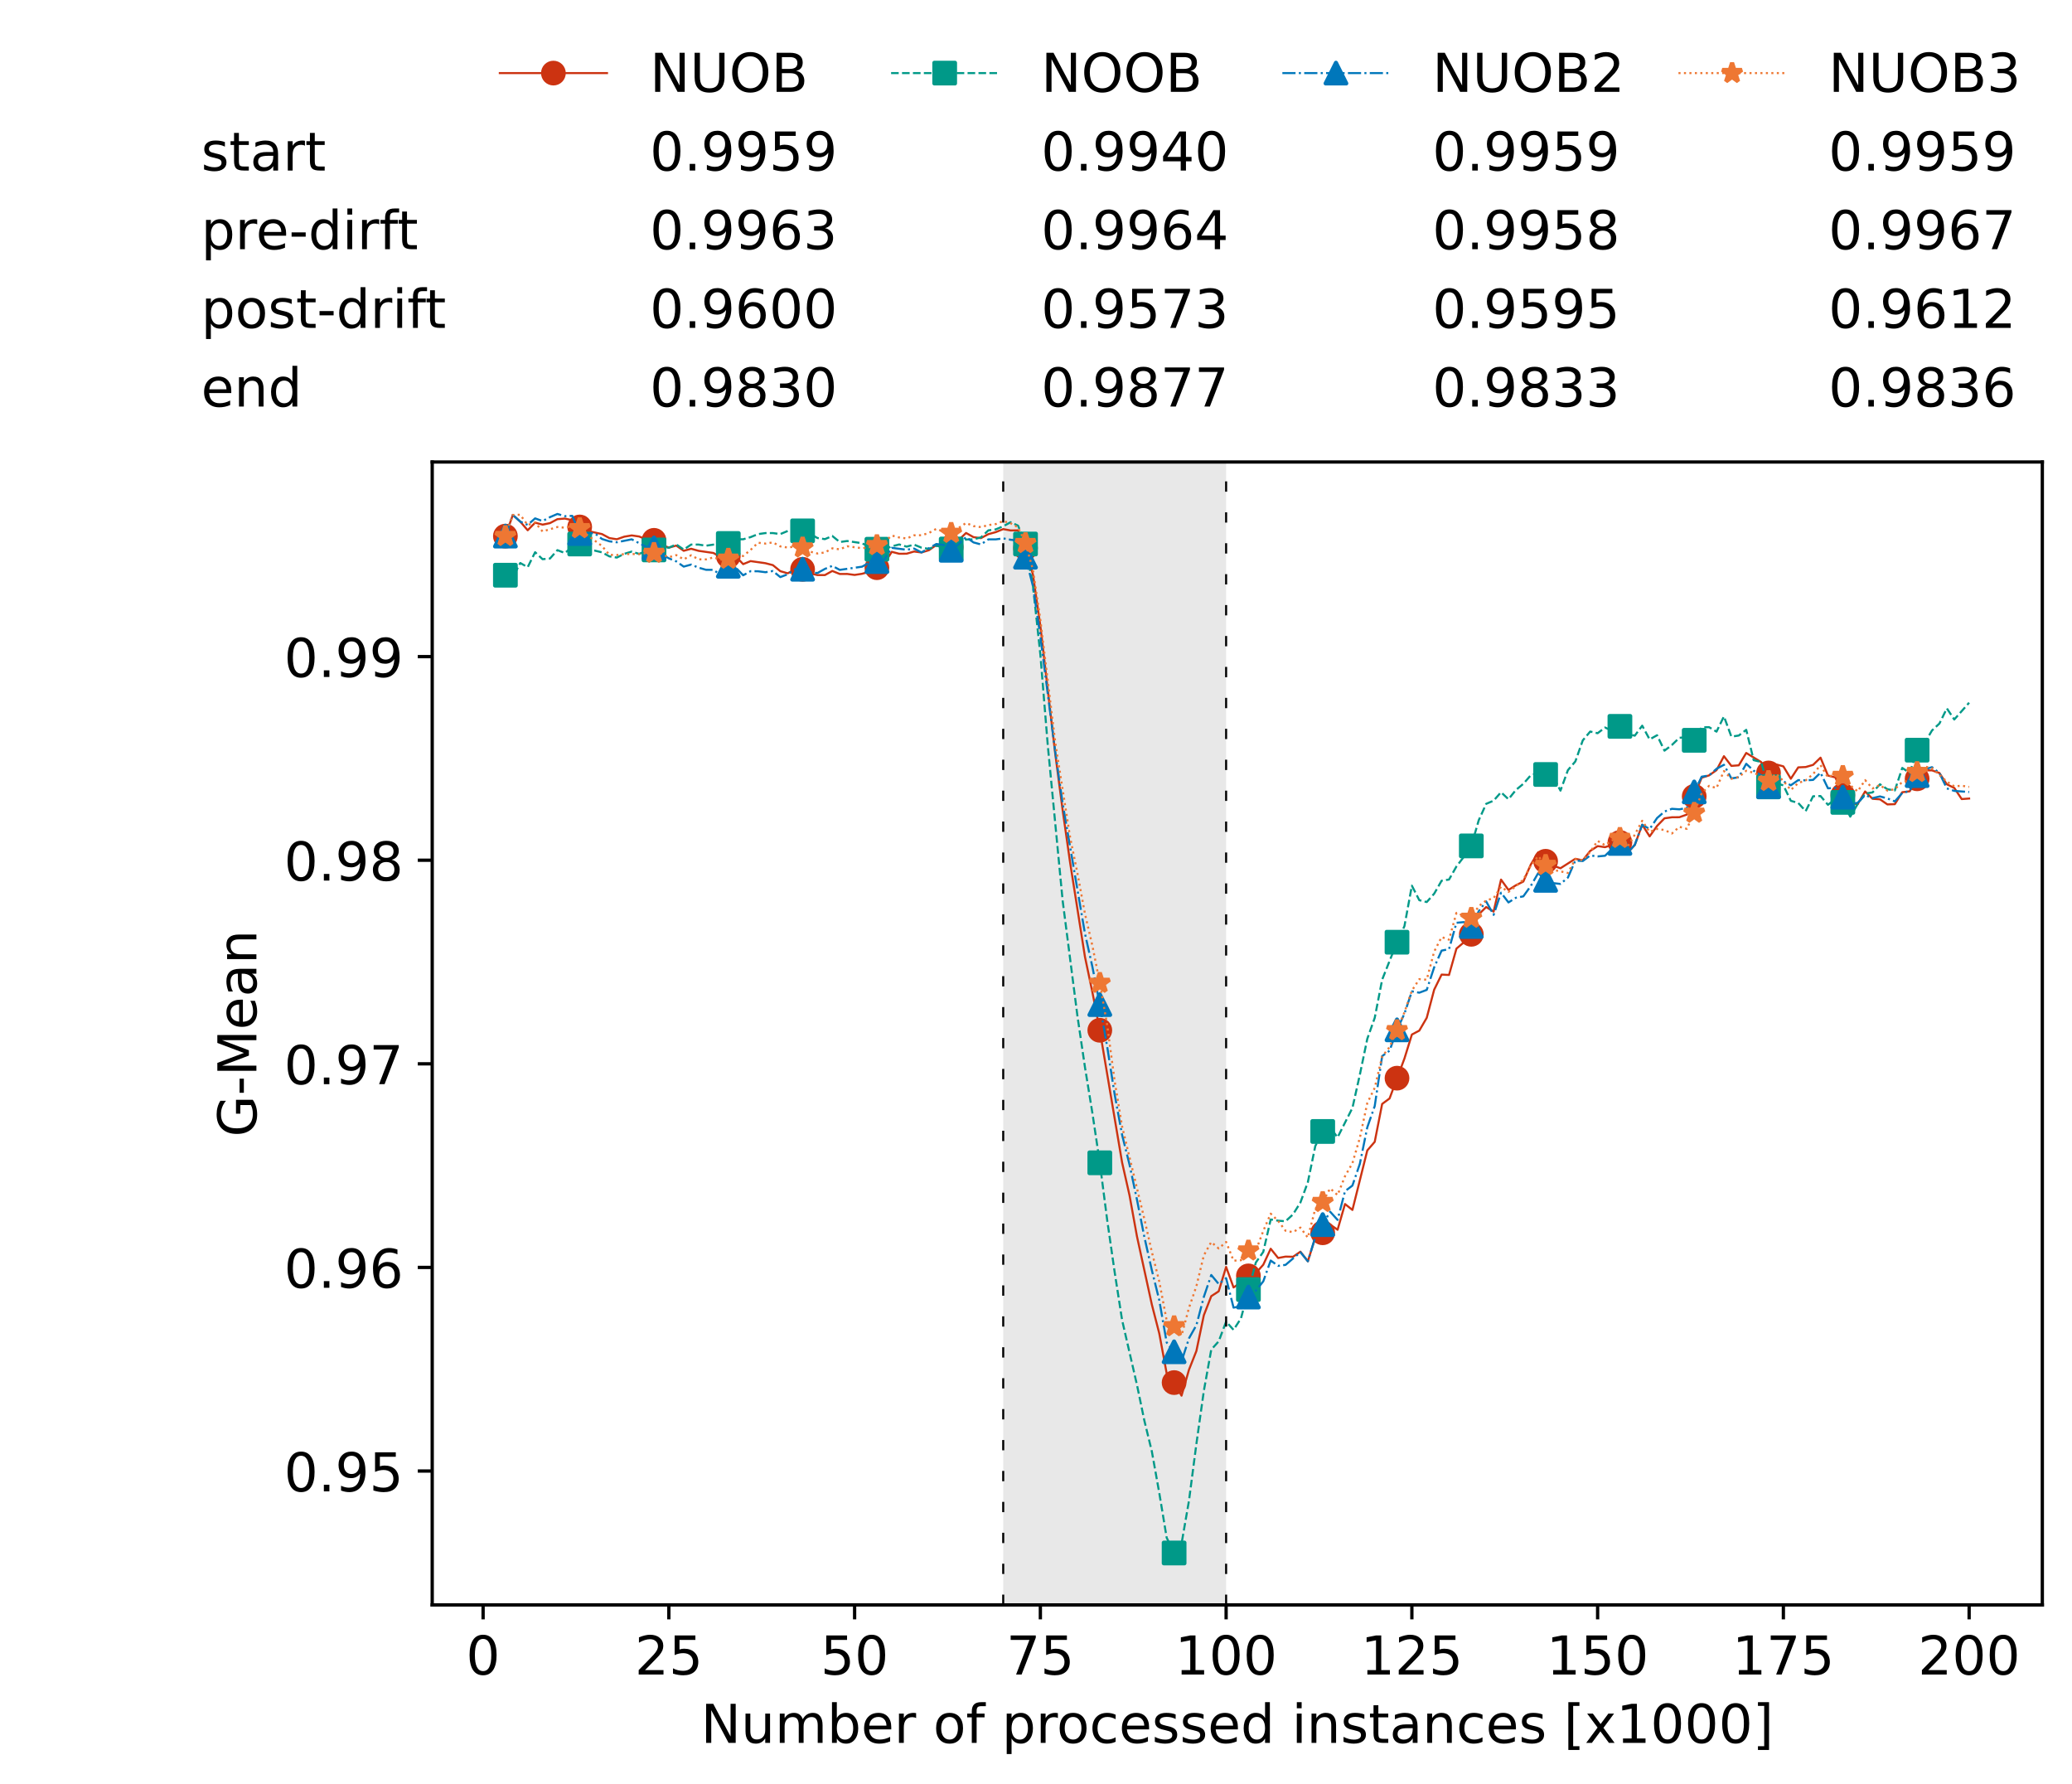 <?xml version="1.0" encoding="utf-8" standalone="no"?>
<!DOCTYPE svg PUBLIC "-//W3C//DTD SVG 1.1//EN"
  "http://www.w3.org/Graphics/SVG/1.1/DTD/svg11.dtd">
<!-- Created with matplotlib (https://matplotlib.org/) -->
<svg height="432.615pt" version="1.1" viewBox="0 0 502.65 432.615" width="502.65pt" xmlns="http://www.w3.org/2000/svg" xmlns:xlink="http://www.w3.org/1999/xlink">
 <defs>
  <style type="text/css">*{stroke-linecap:butt;stroke-linejoin:round;}</style>
 </defs>
 <g id="figure_1">
  <g id="patch_1">
   <path d="M 0 432.615 
L 502.65 432.615 
L 502.65 0 
L 0 0 
z
" style="fill:#ffffff;"/>
  </g>
  <g id="axes_1">
   <g id="patch_2">
    <path d="M 104.85 389.252 
L 495.45 389.252 
L 495.45 112.052 
L 104.85 112.052 
z
" style="fill:#ffffff;"/>
   </g>
   <g id="patch_3">
    <path clip-path="url(#pd4511c9845)" d="M 297.446 389.252 
L 297.446 112.052 
L 243.372 112.052 
L 243.372 389.252 
z
" style="fill:#d3d3d3;opacity:0.5;"/>
   </g>
   <g id="matplotlib.axis_1">
    <g id="xtick_1">
     <g id="line2d_1">
      <defs>
       <path d="M 0 0 
L 0 3.5 
" id="mb2a40a5849" style="stroke:#000000;stroke-width:0.8;"/>
      </defs>
      <g>
       <use style="stroke:#000000;stroke-width:0.8;" x="117.197" xlink:href="#mb2a40a5849" y="389.252"/>
      </g>
     </g>
     <g id="text_1">
      <!-- 0 -->
      <g transform="translate(113.061 406.13)scale(0.13 -0.13)">
       <defs>
        <path d="M 31.781 66.406 
Q 24.172 66.406 20.328 58.906 
Q 16.5 51.422 16.5 36.375 
Q 16.5 21.391 20.328 13.891 
Q 24.172 6.391 31.781 6.391 
Q 39.453 6.391 43.281 13.891 
Q 47.125 21.391 47.125 36.375 
Q 47.125 51.422 43.281 58.906 
Q 39.453 66.406 31.781 66.406 
z
M 31.781 74.219 
Q 44.047 74.219 50.516 64.516 
Q 56.984 54.828 56.984 36.375 
Q 56.984 17.969 50.516 8.266 
Q 44.047 -1.422 31.781 -1.422 
Q 19.531 -1.422 13.062 8.266 
Q 6.594 17.969 6.594 36.375 
Q 6.594 54.828 13.062 64.516 
Q 19.531 74.219 31.781 74.219 
z
" id="DejaVuSans-48"/>
       </defs>
       <use xlink:href="#DejaVuSans-48"/>
      </g>
     </g>
    </g>
    <g id="xtick_2">
     <g id="line2d_2">
      <g>
       <use style="stroke:#000000;stroke-width:0.8;" x="162.259" xlink:href="#mb2a40a5849" y="389.252"/>
      </g>
     </g>
     <g id="text_2">
      <!-- 25 -->
      <g transform="translate(153.988 406.13)scale(0.13 -0.13)">
       <defs>
        <path d="M 19.188 8.297 
L 53.609 8.297 
L 53.609 0 
L 7.328 0 
L 7.328 8.297 
Q 12.938 14.109 22.625 23.891 
Q 32.328 33.688 34.812 36.531 
Q 39.547 41.844 41.422 45.531 
Q 43.312 49.219 43.312 52.781 
Q 43.312 58.594 39.234 62.25 
Q 35.156 65.922 28.609 65.922 
Q 23.969 65.922 18.812 64.312 
Q 13.672 62.703 7.812 59.422 
L 7.812 69.391 
Q 13.766 71.781 18.938 73 
Q 24.125 74.219 28.422 74.219 
Q 39.75 74.219 46.484 68.547 
Q 53.219 62.891 53.219 53.422 
Q 53.219 48.922 51.531 44.891 
Q 49.859 40.875 45.406 35.406 
Q 44.188 33.984 37.641 27.219 
Q 31.109 20.453 19.188 8.297 
z
" id="DejaVuSans-50"/>
        <path d="M 10.797 72.906 
L 49.516 72.906 
L 49.516 64.594 
L 19.828 64.594 
L 19.828 46.734 
Q 21.969 47.469 24.109 47.828 
Q 26.266 48.188 28.422 48.188 
Q 40.625 48.188 47.75 41.5 
Q 54.891 34.812 54.891 23.391 
Q 54.891 11.625 47.562 5.094 
Q 40.234 -1.422 26.906 -1.422 
Q 22.312 -1.422 17.547 -0.641 
Q 12.797 0.141 7.719 1.703 
L 7.719 11.625 
Q 12.109 9.234 16.797 8.062 
Q 21.484 6.891 26.703 6.891 
Q 35.156 6.891 40.078 11.328 
Q 45.016 15.766 45.016 23.391 
Q 45.016 31 40.078 35.438 
Q 35.156 39.891 26.703 39.891 
Q 22.75 39.891 18.812 39.016 
Q 14.891 38.141 10.797 36.281 
z
" id="DejaVuSans-53"/>
       </defs>
       <use xlink:href="#DejaVuSans-50"/>
       <use x="63.623" xlink:href="#DejaVuSans-53"/>
      </g>
     </g>
    </g>
    <g id="xtick_3">
     <g id="line2d_3">
      <g>
       <use style="stroke:#000000;stroke-width:0.8;" x="207.322" xlink:href="#mb2a40a5849" y="389.252"/>
      </g>
     </g>
     <g id="text_3">
      <!-- 50 -->
      <g transform="translate(199.05 406.13)scale(0.13 -0.13)">
       <use xlink:href="#DejaVuSans-53"/>
       <use x="63.623" xlink:href="#DejaVuSans-48"/>
      </g>
     </g>
    </g>
    <g id="xtick_4">
     <g id="line2d_4">
      <g>
       <use style="stroke:#000000;stroke-width:0.8;" x="252.384" xlink:href="#mb2a40a5849" y="389.252"/>
      </g>
     </g>
     <g id="text_4">
      <!-- 75 -->
      <g transform="translate(244.113 406.13)scale(0.13 -0.13)">
       <defs>
        <path d="M 8.203 72.906 
L 55.078 72.906 
L 55.078 68.703 
L 28.609 0 
L 18.312 0 
L 43.219 64.594 
L 8.203 64.594 
z
" id="DejaVuSans-55"/>
       </defs>
       <use xlink:href="#DejaVuSans-55"/>
       <use x="63.623" xlink:href="#DejaVuSans-53"/>
      </g>
     </g>
    </g>
    <g id="xtick_5">
     <g id="line2d_5">
      <g>
       <use style="stroke:#000000;stroke-width:0.8;" x="297.446" xlink:href="#mb2a40a5849" y="389.252"/>
      </g>
     </g>
     <g id="text_5">
      <!-- 100 -->
      <g transform="translate(285.039 406.13)scale(0.13 -0.13)">
       <defs>
        <path d="M 12.406 8.297 
L 28.516 8.297 
L 28.516 63.922 
L 10.984 60.406 
L 10.984 69.391 
L 28.422 72.906 
L 38.281 72.906 
L 38.281 8.297 
L 54.391 8.297 
L 54.391 0 
L 12.406 0 
z
" id="DejaVuSans-49"/>
       </defs>
       <use xlink:href="#DejaVuSans-49"/>
       <use x="63.623" xlink:href="#DejaVuSans-48"/>
       <use x="127.246" xlink:href="#DejaVuSans-48"/>
      </g>
     </g>
    </g>
    <g id="xtick_6">
     <g id="line2d_6">
      <g>
       <use style="stroke:#000000;stroke-width:0.8;" x="342.509" xlink:href="#mb2a40a5849" y="389.252"/>
      </g>
     </g>
     <g id="text_6">
      <!-- 125 -->
      <g transform="translate(330.102 406.13)scale(0.13 -0.13)">
       <use xlink:href="#DejaVuSans-49"/>
       <use x="63.623" xlink:href="#DejaVuSans-50"/>
       <use x="127.246" xlink:href="#DejaVuSans-53"/>
      </g>
     </g>
    </g>
    <g id="xtick_7">
     <g id="line2d_7">
      <g>
       <use style="stroke:#000000;stroke-width:0.8;" x="387.571" xlink:href="#mb2a40a5849" y="389.252"/>
      </g>
     </g>
     <g id="text_7">
      <!-- 150 -->
      <g transform="translate(375.164 406.13)scale(0.13 -0.13)">
       <use xlink:href="#DejaVuSans-49"/>
       <use x="63.623" xlink:href="#DejaVuSans-53"/>
       <use x="127.246" xlink:href="#DejaVuSans-48"/>
      </g>
     </g>
    </g>
    <g id="xtick_8">
     <g id="line2d_8">
      <g>
       <use style="stroke:#000000;stroke-width:0.8;" x="432.633" xlink:href="#mb2a40a5849" y="389.252"/>
      </g>
     </g>
     <g id="text_8">
      <!-- 175 -->
      <g transform="translate(420.226 406.13)scale(0.13 -0.13)">
       <use xlink:href="#DejaVuSans-49"/>
       <use x="63.623" xlink:href="#DejaVuSans-55"/>
       <use x="127.246" xlink:href="#DejaVuSans-53"/>
      </g>
     </g>
    </g>
    <g id="xtick_9">
     <g id="line2d_9">
      <g>
       <use style="stroke:#000000;stroke-width:0.8;" x="477.695" xlink:href="#mb2a40a5849" y="389.252"/>
      </g>
     </g>
     <g id="text_9">
      <!-- 200 -->
      <g transform="translate(465.289 406.13)scale(0.13 -0.13)">
       <use xlink:href="#DejaVuSans-50"/>
       <use x="63.623" xlink:href="#DejaVuSans-48"/>
       <use x="127.246" xlink:href="#DejaVuSans-48"/>
      </g>
     </g>
    </g>
    <g id="text_10">
     <!-- Number of processed instances [x1000] -->
     <g transform="translate(170.025 422.711)scale(0.13 -0.13)">
      <defs>
       <path d="M 9.812 72.906 
L 23.094 72.906 
L 55.422 11.922 
L 55.422 72.906 
L 64.984 72.906 
L 64.984 0 
L 51.703 0 
L 19.391 60.984 
L 19.391 0 
L 9.812 0 
z
" id="DejaVuSans-78"/>
       <path d="M 8.5 21.578 
L 8.5 54.688 
L 17.484 54.688 
L 17.484 21.922 
Q 17.484 14.156 20.5 10.266 
Q 23.531 6.391 29.594 6.391 
Q 36.859 6.391 41.078 11.031 
Q 45.312 15.672 45.312 23.688 
L 45.312 54.688 
L 54.297 54.688 
L 54.297 0 
L 45.312 0 
L 45.312 8.406 
Q 42.047 3.422 37.719 1 
Q 33.406 -1.422 27.688 -1.422 
Q 18.266 -1.422 13.375 4.438 
Q 8.5 10.297 8.5 21.578 
z
M 31.109 56 
z
" id="DejaVuSans-117"/>
       <path d="M 52 44.188 
Q 55.375 50.25 60.062 53.125 
Q 64.75 56 71.094 56 
Q 79.641 56 84.281 50.016 
Q 88.922 44.047 88.922 33.016 
L 88.922 0 
L 79.891 0 
L 79.891 32.719 
Q 79.891 40.578 77.094 44.375 
Q 74.312 48.188 68.609 48.188 
Q 61.625 48.188 57.562 43.547 
Q 53.516 38.922 53.516 30.906 
L 53.516 0 
L 44.484 0 
L 44.484 32.719 
Q 44.484 40.625 41.703 44.406 
Q 38.922 48.188 33.109 48.188 
Q 26.219 48.188 22.156 43.531 
Q 18.109 38.875 18.109 30.906 
L 18.109 0 
L 9.078 0 
L 9.078 54.688 
L 18.109 54.688 
L 18.109 46.188 
Q 21.188 51.219 25.484 53.609 
Q 29.781 56 35.688 56 
Q 41.656 56 45.828 52.969 
Q 50 49.953 52 44.188 
z
" id="DejaVuSans-109"/>
       <path d="M 48.688 27.297 
Q 48.688 37.203 44.609 42.844 
Q 40.531 48.484 33.406 48.484 
Q 26.266 48.484 22.188 42.844 
Q 18.109 37.203 18.109 27.297 
Q 18.109 17.391 22.188 11.75 
Q 26.266 6.109 33.406 6.109 
Q 40.531 6.109 44.609 11.75 
Q 48.688 17.391 48.688 27.297 
z
M 18.109 46.391 
Q 20.953 51.266 25.266 53.625 
Q 29.594 56 35.594 56 
Q 45.562 56 51.781 48.094 
Q 58.016 40.188 58.016 27.297 
Q 58.016 14.406 51.781 6.484 
Q 45.562 -1.422 35.594 -1.422 
Q 29.594 -1.422 25.266 0.953 
Q 20.953 3.328 18.109 8.203 
L 18.109 0 
L 9.078 0 
L 9.078 75.984 
L 18.109 75.984 
z
" id="DejaVuSans-98"/>
       <path d="M 56.203 29.594 
L 56.203 25.203 
L 14.891 25.203 
Q 15.484 15.922 20.484 11.062 
Q 25.484 6.203 34.422 6.203 
Q 39.594 6.203 44.453 7.469 
Q 49.312 8.734 54.109 11.281 
L 54.109 2.781 
Q 49.266 0.734 44.188 -0.344 
Q 39.109 -1.422 33.891 -1.422 
Q 20.797 -1.422 13.156 6.188 
Q 5.516 13.812 5.516 26.812 
Q 5.516 40.234 12.766 48.109 
Q 20.016 56 32.328 56 
Q 43.359 56 49.781 48.891 
Q 56.203 41.797 56.203 29.594 
z
M 47.219 32.234 
Q 47.125 39.594 43.094 43.984 
Q 39.062 48.391 32.422 48.391 
Q 24.906 48.391 20.391 44.141 
Q 15.875 39.891 15.188 32.172 
z
" id="DejaVuSans-101"/>
       <path d="M 41.109 46.297 
Q 39.594 47.172 37.812 47.578 
Q 36.031 48 33.891 48 
Q 26.266 48 22.188 43.047 
Q 18.109 38.094 18.109 28.812 
L 18.109 0 
L 9.078 0 
L 9.078 54.688 
L 18.109 54.688 
L 18.109 46.188 
Q 20.953 51.172 25.484 53.578 
Q 30.031 56 36.531 56 
Q 37.453 56 38.578 55.875 
Q 39.703 55.766 41.062 55.516 
z
" id="DejaVuSans-114"/>
       <path id="DejaVuSans-32"/>
       <path d="M 30.609 48.391 
Q 23.391 48.391 19.188 42.75 
Q 14.984 37.109 14.984 27.297 
Q 14.984 17.484 19.156 11.844 
Q 23.344 6.203 30.609 6.203 
Q 37.797 6.203 41.984 11.859 
Q 46.188 17.531 46.188 27.297 
Q 46.188 37.016 41.984 42.703 
Q 37.797 48.391 30.609 48.391 
z
M 30.609 56 
Q 42.328 56 49.016 48.375 
Q 55.719 40.766 55.719 27.297 
Q 55.719 13.875 49.016 6.219 
Q 42.328 -1.422 30.609 -1.422 
Q 18.844 -1.422 12.172 6.219 
Q 5.516 13.875 5.516 27.297 
Q 5.516 40.766 12.172 48.375 
Q 18.844 56 30.609 56 
z
" id="DejaVuSans-111"/>
       <path d="M 37.109 75.984 
L 37.109 68.5 
L 28.516 68.5 
Q 23.688 68.5 21.797 66.547 
Q 19.922 64.594 19.922 59.516 
L 19.922 54.688 
L 34.719 54.688 
L 34.719 47.703 
L 19.922 47.703 
L 19.922 0 
L 10.891 0 
L 10.891 47.703 
L 2.297 47.703 
L 2.297 54.688 
L 10.891 54.688 
L 10.891 58.5 
Q 10.891 67.625 15.141 71.797 
Q 19.391 75.984 28.609 75.984 
z
" id="DejaVuSans-102"/>
       <path d="M 18.109 8.203 
L 18.109 -20.797 
L 9.078 -20.797 
L 9.078 54.688 
L 18.109 54.688 
L 18.109 46.391 
Q 20.953 51.266 25.266 53.625 
Q 29.594 56 35.594 56 
Q 45.562 56 51.781 48.094 
Q 58.016 40.188 58.016 27.297 
Q 58.016 14.406 51.781 6.484 
Q 45.562 -1.422 35.594 -1.422 
Q 29.594 -1.422 25.266 0.953 
Q 20.953 3.328 18.109 8.203 
z
M 48.688 27.297 
Q 48.688 37.203 44.609 42.844 
Q 40.531 48.484 33.406 48.484 
Q 26.266 48.484 22.188 42.844 
Q 18.109 37.203 18.109 27.297 
Q 18.109 17.391 22.188 11.75 
Q 26.266 6.109 33.406 6.109 
Q 40.531 6.109 44.609 11.75 
Q 48.688 17.391 48.688 27.297 
z
" id="DejaVuSans-112"/>
       <path d="M 48.781 52.594 
L 48.781 44.188 
Q 44.969 46.297 41.141 47.344 
Q 37.312 48.391 33.406 48.391 
Q 24.656 48.391 19.812 42.844 
Q 14.984 37.312 14.984 27.297 
Q 14.984 17.281 19.812 11.734 
Q 24.656 6.203 33.406 6.203 
Q 37.312 6.203 41.141 7.25 
Q 44.969 8.297 48.781 10.406 
L 48.781 2.094 
Q 45.016 0.344 40.984 -0.531 
Q 36.969 -1.422 32.422 -1.422 
Q 20.062 -1.422 12.781 6.344 
Q 5.516 14.109 5.516 27.297 
Q 5.516 40.672 12.859 48.328 
Q 20.219 56 33.016 56 
Q 37.156 56 41.109 55.141 
Q 45.062 54.297 48.781 52.594 
z
" id="DejaVuSans-99"/>
       <path d="M 44.281 53.078 
L 44.281 44.578 
Q 40.484 46.531 36.375 47.5 
Q 32.281 48.484 27.875 48.484 
Q 21.188 48.484 17.844 46.438 
Q 14.5 44.391 14.5 40.281 
Q 14.5 37.156 16.891 35.375 
Q 19.281 33.594 26.516 31.984 
L 29.594 31.297 
Q 39.156 29.25 43.188 25.516 
Q 47.219 21.781 47.219 15.094 
Q 47.219 7.469 41.188 3.016 
Q 35.156 -1.422 24.609 -1.422 
Q 20.219 -1.422 15.453 -0.562 
Q 10.688 0.297 5.422 2 
L 5.422 11.281 
Q 10.406 8.688 15.234 7.391 
Q 20.062 6.109 24.812 6.109 
Q 31.156 6.109 34.562 8.281 
Q 37.984 10.453 37.984 14.406 
Q 37.984 18.062 35.516 20.016 
Q 33.062 21.969 24.703 23.781 
L 21.578 24.516 
Q 13.234 26.266 9.516 29.906 
Q 5.812 33.547 5.812 39.891 
Q 5.812 47.609 11.281 51.797 
Q 16.75 56 26.812 56 
Q 31.781 56 36.172 55.266 
Q 40.578 54.547 44.281 53.078 
z
" id="DejaVuSans-115"/>
       <path d="M 45.406 46.391 
L 45.406 75.984 
L 54.391 75.984 
L 54.391 0 
L 45.406 0 
L 45.406 8.203 
Q 42.578 3.328 38.25 0.953 
Q 33.938 -1.422 27.875 -1.422 
Q 17.969 -1.422 11.734 6.484 
Q 5.516 14.406 5.516 27.297 
Q 5.516 40.188 11.734 48.094 
Q 17.969 56 27.875 56 
Q 33.938 56 38.25 53.625 
Q 42.578 51.266 45.406 46.391 
z
M 14.797 27.297 
Q 14.797 17.391 18.875 11.75 
Q 22.953 6.109 30.078 6.109 
Q 37.203 6.109 41.297 11.75 
Q 45.406 17.391 45.406 27.297 
Q 45.406 37.203 41.297 42.844 
Q 37.203 48.484 30.078 48.484 
Q 22.953 48.484 18.875 42.844 
Q 14.797 37.203 14.797 27.297 
z
" id="DejaVuSans-100"/>
       <path d="M 9.422 54.688 
L 18.406 54.688 
L 18.406 0 
L 9.422 0 
z
M 9.422 75.984 
L 18.406 75.984 
L 18.406 64.594 
L 9.422 64.594 
z
" id="DejaVuSans-105"/>
       <path d="M 54.891 33.016 
L 54.891 0 
L 45.906 0 
L 45.906 32.719 
Q 45.906 40.484 42.875 44.328 
Q 39.844 48.188 33.797 48.188 
Q 26.516 48.188 22.312 43.547 
Q 18.109 38.922 18.109 30.906 
L 18.109 0 
L 9.078 0 
L 9.078 54.688 
L 18.109 54.688 
L 18.109 46.188 
Q 21.344 51.125 25.703 53.562 
Q 30.078 56 35.797 56 
Q 45.219 56 50.047 50.172 
Q 54.891 44.344 54.891 33.016 
z
" id="DejaVuSans-110"/>
       <path d="M 18.312 70.219 
L 18.312 54.688 
L 36.812 54.688 
L 36.812 47.703 
L 18.312 47.703 
L 18.312 18.016 
Q 18.312 11.328 20.141 9.422 
Q 21.969 7.516 27.594 7.516 
L 36.812 7.516 
L 36.812 0 
L 27.594 0 
Q 17.188 0 13.234 3.875 
Q 9.281 7.766 9.281 18.016 
L 9.281 47.703 
L 2.688 47.703 
L 2.688 54.688 
L 9.281 54.688 
L 9.281 70.219 
z
" id="DejaVuSans-116"/>
       <path d="M 34.281 27.484 
Q 23.391 27.484 19.188 25 
Q 14.984 22.516 14.984 16.5 
Q 14.984 11.719 18.141 8.906 
Q 21.297 6.109 26.703 6.109 
Q 34.188 6.109 38.703 11.406 
Q 43.219 16.703 43.219 25.484 
L 43.219 27.484 
z
M 52.203 31.203 
L 52.203 0 
L 43.219 0 
L 43.219 8.297 
Q 40.141 3.328 35.547 0.953 
Q 30.953 -1.422 24.312 -1.422 
Q 15.922 -1.422 10.953 3.297 
Q 6 8.016 6 15.922 
Q 6 25.141 12.172 29.828 
Q 18.359 34.516 30.609 34.516 
L 43.219 34.516 
L 43.219 35.406 
Q 43.219 41.609 39.141 45 
Q 35.062 48.391 27.688 48.391 
Q 23 48.391 18.547 47.266 
Q 14.109 46.141 10.016 43.891 
L 10.016 52.203 
Q 14.938 54.109 19.578 55.047 
Q 24.219 56 28.609 56 
Q 40.484 56 46.344 49.844 
Q 52.203 43.703 52.203 31.203 
z
" id="DejaVuSans-97"/>
       <path d="M 8.594 75.984 
L 29.297 75.984 
L 29.297 69 
L 17.578 69 
L 17.578 -6.203 
L 29.297 -6.203 
L 29.297 -13.188 
L 8.594 -13.188 
z
" id="DejaVuSans-91"/>
       <path d="M 54.891 54.688 
L 35.109 28.078 
L 55.906 0 
L 45.312 0 
L 29.391 21.484 
L 13.484 0 
L 2.875 0 
L 24.125 28.609 
L 4.688 54.688 
L 15.281 54.688 
L 29.781 35.203 
L 44.281 54.688 
z
" id="DejaVuSans-120"/>
       <path d="M 30.422 75.984 
L 30.422 -13.188 
L 9.719 -13.188 
L 9.719 -6.203 
L 21.391 -6.203 
L 21.391 69 
L 9.719 69 
L 9.719 75.984 
z
" id="DejaVuSans-93"/>
      </defs>
      <use xlink:href="#DejaVuSans-78"/>
      <use x="74.805" xlink:href="#DejaVuSans-117"/>
      <use x="138.184" xlink:href="#DejaVuSans-109"/>
      <use x="235.596" xlink:href="#DejaVuSans-98"/>
      <use x="299.072" xlink:href="#DejaVuSans-101"/>
      <use x="360.596" xlink:href="#DejaVuSans-114"/>
      <use x="401.709" xlink:href="#DejaVuSans-32"/>
      <use x="433.496" xlink:href="#DejaVuSans-111"/>
      <use x="494.678" xlink:href="#DejaVuSans-102"/>
      <use x="529.883" xlink:href="#DejaVuSans-32"/>
      <use x="561.67" xlink:href="#DejaVuSans-112"/>
      <use x="625.146" xlink:href="#DejaVuSans-114"/>
      <use x="664.01" xlink:href="#DejaVuSans-111"/>
      <use x="725.191" xlink:href="#DejaVuSans-99"/>
      <use x="780.172" xlink:href="#DejaVuSans-101"/>
      <use x="841.695" xlink:href="#DejaVuSans-115"/>
      <use x="893.795" xlink:href="#DejaVuSans-115"/>
      <use x="945.895" xlink:href="#DejaVuSans-101"/>
      <use x="1007.418" xlink:href="#DejaVuSans-100"/>
      <use x="1070.895" xlink:href="#DejaVuSans-32"/>
      <use x="1102.682" xlink:href="#DejaVuSans-105"/>
      <use x="1130.465" xlink:href="#DejaVuSans-110"/>
      <use x="1193.844" xlink:href="#DejaVuSans-115"/>
      <use x="1245.943" xlink:href="#DejaVuSans-116"/>
      <use x="1285.152" xlink:href="#DejaVuSans-97"/>
      <use x="1346.432" xlink:href="#DejaVuSans-110"/>
      <use x="1409.811" xlink:href="#DejaVuSans-99"/>
      <use x="1464.791" xlink:href="#DejaVuSans-101"/>
      <use x="1526.314" xlink:href="#DejaVuSans-115"/>
      <use x="1578.414" xlink:href="#DejaVuSans-32"/>
      <use x="1610.201" xlink:href="#DejaVuSans-91"/>
      <use x="1649.215" xlink:href="#DejaVuSans-120"/>
      <use x="1708.395" xlink:href="#DejaVuSans-49"/>
      <use x="1772.018" xlink:href="#DejaVuSans-48"/>
      <use x="1835.641" xlink:href="#DejaVuSans-48"/>
      <use x="1899.264" xlink:href="#DejaVuSans-48"/>
      <use x="1962.887" xlink:href="#DejaVuSans-93"/>
     </g>
    </g>
   </g>
   <g id="matplotlib.axis_2">
    <g id="ytick_1">
     <g id="line2d_10">
      <defs>
       <path d="M 0 0 
L -3.5 0 
" id="m6b29091054" style="stroke:#000000;stroke-width:0.8;"/>
      </defs>
      <g>
       <use style="stroke:#000000;stroke-width:0.8;" x="104.85" xlink:href="#m6b29091054" y="356.771"/>
      </g>
     </g>
     <g id="text_11">
      <!-- 0.95 -->
      <g transform="translate(68.905 361.71)scale(0.13 -0.13)">
       <defs>
        <path d="M 10.688 12.406 
L 21 12.406 
L 21 0 
L 10.688 0 
z
" id="DejaVuSans-46"/>
        <path d="M 10.984 1.516 
L 10.984 10.5 
Q 14.703 8.734 18.5 7.812 
Q 22.312 6.891 25.984 6.891 
Q 35.75 6.891 40.891 13.453 
Q 46.047 20.016 46.781 33.406 
Q 43.953 29.203 39.594 26.953 
Q 35.25 24.703 29.984 24.703 
Q 19.047 24.703 12.672 31.312 
Q 6.297 37.938 6.297 49.422 
Q 6.297 60.641 12.938 67.422 
Q 19.578 74.219 30.609 74.219 
Q 43.266 74.219 49.922 64.516 
Q 56.594 54.828 56.594 36.375 
Q 56.594 19.141 48.406 8.859 
Q 40.234 -1.422 26.422 -1.422 
Q 22.703 -1.422 18.891 -0.688 
Q 15.094 0.047 10.984 1.516 
z
M 30.609 32.422 
Q 37.25 32.422 41.125 36.953 
Q 45.016 41.5 45.016 49.422 
Q 45.016 57.281 41.125 61.844 
Q 37.25 66.406 30.609 66.406 
Q 23.969 66.406 20.094 61.844 
Q 16.219 57.281 16.219 49.422 
Q 16.219 41.5 20.094 36.953 
Q 23.969 32.422 30.609 32.422 
z
" id="DejaVuSans-57"/>
       </defs>
       <use xlink:href="#DejaVuSans-48"/>
       <use x="63.623" xlink:href="#DejaVuSans-46"/>
       <use x="95.41" xlink:href="#DejaVuSans-57"/>
       <use x="159.033" xlink:href="#DejaVuSans-53"/>
      </g>
     </g>
    </g>
    <g id="ytick_2">
     <g id="line2d_11">
      <g>
       <use style="stroke:#000000;stroke-width:0.8;" x="104.85" xlink:href="#m6b29091054" y="307.391"/>
      </g>
     </g>
     <g id="text_12">
      <!-- 0.96 -->
      <g transform="translate(68.905 312.33)scale(0.13 -0.13)">
       <defs>
        <path d="M 33.016 40.375 
Q 26.375 40.375 22.484 35.828 
Q 18.609 31.297 18.609 23.391 
Q 18.609 15.531 22.484 10.953 
Q 26.375 6.391 33.016 6.391 
Q 39.656 6.391 43.531 10.953 
Q 47.406 15.531 47.406 23.391 
Q 47.406 31.297 43.531 35.828 
Q 39.656 40.375 33.016 40.375 
z
M 52.594 71.297 
L 52.594 62.312 
Q 48.875 64.062 45.094 64.984 
Q 41.312 65.922 37.594 65.922 
Q 27.828 65.922 22.672 59.328 
Q 17.531 52.734 16.797 39.406 
Q 19.672 43.656 24.016 45.922 
Q 28.375 48.188 33.594 48.188 
Q 44.578 48.188 50.953 41.516 
Q 57.328 34.859 57.328 23.391 
Q 57.328 12.156 50.688 5.359 
Q 44.047 -1.422 33.016 -1.422 
Q 20.359 -1.422 13.672 8.266 
Q 6.984 17.969 6.984 36.375 
Q 6.984 53.656 15.188 63.938 
Q 23.391 74.219 37.203 74.219 
Q 40.922 74.219 44.703 73.484 
Q 48.484 72.75 52.594 71.297 
z
" id="DejaVuSans-54"/>
       </defs>
       <use xlink:href="#DejaVuSans-48"/>
       <use x="63.623" xlink:href="#DejaVuSans-46"/>
       <use x="95.41" xlink:href="#DejaVuSans-57"/>
       <use x="159.033" xlink:href="#DejaVuSans-54"/>
      </g>
     </g>
    </g>
    <g id="ytick_3">
     <g id="line2d_12">
      <g>
       <use style="stroke:#000000;stroke-width:0.8;" x="104.85" xlink:href="#m6b29091054" y="258.012"/>
      </g>
     </g>
     <g id="text_13">
      <!-- 0.97 -->
      <g transform="translate(68.905 262.951)scale(0.13 -0.13)">
       <use xlink:href="#DejaVuSans-48"/>
       <use x="63.623" xlink:href="#DejaVuSans-46"/>
       <use x="95.41" xlink:href="#DejaVuSans-57"/>
       <use x="159.033" xlink:href="#DejaVuSans-55"/>
      </g>
     </g>
    </g>
    <g id="ytick_4">
     <g id="line2d_13">
      <g>
       <use style="stroke:#000000;stroke-width:0.8;" x="104.85" xlink:href="#m6b29091054" y="208.632"/>
      </g>
     </g>
     <g id="text_14">
      <!-- 0.98 -->
      <g transform="translate(68.905 213.571)scale(0.13 -0.13)">
       <defs>
        <path d="M 31.781 34.625 
Q 24.75 34.625 20.719 30.859 
Q 16.703 27.094 16.703 20.516 
Q 16.703 13.922 20.719 10.156 
Q 24.75 6.391 31.781 6.391 
Q 38.812 6.391 42.859 10.172 
Q 46.922 13.969 46.922 20.516 
Q 46.922 27.094 42.891 30.859 
Q 38.875 34.625 31.781 34.625 
z
M 21.922 38.812 
Q 15.578 40.375 12.031 44.719 
Q 8.5 49.078 8.5 55.328 
Q 8.5 64.062 14.719 69.141 
Q 20.953 74.219 31.781 74.219 
Q 42.672 74.219 48.875 69.141 
Q 55.078 64.062 55.078 55.328 
Q 55.078 49.078 51.531 44.719 
Q 48 40.375 41.703 38.812 
Q 48.828 37.156 52.797 32.312 
Q 56.781 27.484 56.781 20.516 
Q 56.781 9.906 50.312 4.234 
Q 43.844 -1.422 31.781 -1.422 
Q 19.734 -1.422 13.25 4.234 
Q 6.781 9.906 6.781 20.516 
Q 6.781 27.484 10.781 32.312 
Q 14.797 37.156 21.922 38.812 
z
M 18.312 54.391 
Q 18.312 48.734 21.844 45.562 
Q 25.391 42.391 31.781 42.391 
Q 38.141 42.391 41.719 45.562 
Q 45.312 48.734 45.312 54.391 
Q 45.312 60.062 41.719 63.234 
Q 38.141 66.406 31.781 66.406 
Q 25.391 66.406 21.844 63.234 
Q 18.312 60.062 18.312 54.391 
z
" id="DejaVuSans-56"/>
       </defs>
       <use xlink:href="#DejaVuSans-48"/>
       <use x="63.623" xlink:href="#DejaVuSans-46"/>
       <use x="95.41" xlink:href="#DejaVuSans-57"/>
       <use x="159.033" xlink:href="#DejaVuSans-56"/>
      </g>
     </g>
    </g>
    <g id="ytick_5">
     <g id="line2d_14">
      <g>
       <use style="stroke:#000000;stroke-width:0.8;" x="104.85" xlink:href="#m6b29091054" y="159.252"/>
      </g>
     </g>
     <g id="text_15">
      <!-- 0.99 -->
      <g transform="translate(68.905 164.191)scale(0.13 -0.13)">
       <use xlink:href="#DejaVuSans-48"/>
       <use x="63.623" xlink:href="#DejaVuSans-46"/>
       <use x="95.41" xlink:href="#DejaVuSans-57"/>
       <use x="159.033" xlink:href="#DejaVuSans-57"/>
      </g>
     </g>
    </g>
    <g id="text_16">
     <!-- G-Mean -->
     <g transform="translate(62.201 275.744)rotate(-90)scale(0.13 -0.13)">
      <defs>
       <path d="M 59.516 10.406 
L 59.516 29.984 
L 43.406 29.984 
L 43.406 38.094 
L 69.281 38.094 
L 69.281 6.781 
Q 63.578 2.734 56.688 0.656 
Q 49.812 -1.422 42 -1.422 
Q 24.906 -1.422 15.25 8.562 
Q 5.609 18.562 5.609 36.375 
Q 5.609 54.25 15.25 64.234 
Q 24.906 74.219 42 74.219 
Q 49.125 74.219 55.547 72.453 
Q 61.969 70.703 67.391 67.281 
L 67.391 56.781 
Q 61.922 61.422 55.766 63.766 
Q 49.609 66.109 42.828 66.109 
Q 29.438 66.109 22.719 58.641 
Q 16.016 51.172 16.016 36.375 
Q 16.016 21.625 22.719 14.156 
Q 29.438 6.688 42.828 6.688 
Q 48.047 6.688 52.141 7.594 
Q 56.25 8.5 59.516 10.406 
z
" id="DejaVuSans-71"/>
       <path d="M 4.891 31.391 
L 31.203 31.391 
L 31.203 23.391 
L 4.891 23.391 
z
" id="DejaVuSans-45"/>
       <path d="M 9.812 72.906 
L 24.516 72.906 
L 43.109 23.297 
L 61.812 72.906 
L 76.516 72.906 
L 76.516 0 
L 66.891 0 
L 66.891 64.016 
L 48.094 14.016 
L 38.188 14.016 
L 19.391 64.016 
L 19.391 0 
L 9.812 0 
z
" id="DejaVuSans-77"/>
      </defs>
      <use xlink:href="#DejaVuSans-71"/>
      <use x="77.49" xlink:href="#DejaVuSans-45"/>
      <use x="113.574" xlink:href="#DejaVuSans-77"/>
      <use x="199.854" xlink:href="#DejaVuSans-101"/>
      <use x="261.377" xlink:href="#DejaVuSans-97"/>
      <use x="322.656" xlink:href="#DejaVuSans-110"/>
     </g>
    </g>
   </g>
   <g id="line2d_15"/>
   <g id="line2d_16"/>
   <g id="line2d_17"/>
   <g id="line2d_18"/>
   <g id="line2d_19"/>
   <g id="line2d_20">
    <path clip-path="url(#pd4511c9845)" d="M 122.605 130.027 
L 124.407 124.892 
L 126.21 126.514 
L 128.012 128.604 
L 129.815 126.762 
L 131.617 127.242 
L 133.419 126.873 
L 135.222 125.916 
L 137.024 125.77 
L 138.827 126.16 
L 140.629 127.807 
L 142.432 128.742 
L 146.037 129.533 
L 147.839 130.504 
L 149.642 130.786 
L 151.444 130.163 
L 153.247 129.857 
L 155.049 130.117 
L 156.852 130.84 
L 158.654 131.048 
L 160.457 132.054 
L 162.259 132.833 
L 164.062 132.324 
L 165.864 133.59 
L 167.667 133.095 
L 169.469 133.593 
L 173.074 134.117 
L 174.877 135.154 
L 176.679 134.883 
L 178.482 134.936 
L 180.284 136.824 
L 182.087 136.088 
L 185.692 136.598 
L 187.494 137.063 
L 189.297 138.531 
L 191.099 139.05 
L 192.902 138.056 
L 194.704 138.071 
L 196.507 139.042 
L 198.309 139.48 
L 200.112 139.475 
L 201.914 138.479 
L 203.717 139.209 
L 205.519 139.201 
L 207.322 139.44 
L 209.124 139.165 
L 210.927 138.655 
L 214.532 136.682 
L 216.334 133.838 
L 218.137 134.304 
L 219.939 134.289 
L 221.742 133.761 
L 223.544 133.988 
L 225.347 133.447 
L 227.149 132.176 
L 230.754 132.701 
L 234.359 129.263 
L 236.162 130.276 
L 237.964 130.518 
L 239.767 129.548 
L 241.569 129.055 
L 243.372 128.326 
L 245.174 128.654 
L 246.976 128.623 
L 248.779 132.922 
L 250.581 139.347 
L 252.384 151.821 
L 255.989 182.776 
L 257.791 196.511 
L 259.594 209.18 
L 263.199 232.049 
L 265.001 240.627 
L 266.804 249.879 
L 272.211 281.945 
L 274.014 289.919 
L 275.816 299.858 
L 279.421 316.369 
L 281.224 323.383 
L 283.026 333.094 
L 284.829 335.326 
L 286.631 338.495 
L 288.434 332.219 
L 290.236 327.656 
L 292.039 318.995 
L 293.841 314.364 
L 295.644 313.188 
L 297.446 307.272 
L 299.249 312.253 
L 301.051 310.995 
L 302.854 309.446 
L 304.656 308.761 
L 306.459 306.74 
L 308.261 302.863 
L 310.064 305.107 
L 311.866 304.77 
L 313.669 304.814 
L 315.471 303.575 
L 317.274 305.905 
L 319.076 300.198 
L 320.879 298.992 
L 322.681 296.989 
L 324.484 298.258 
L 326.286 292.019 
L 328.089 293.452 
L 331.694 279.017 
L 333.496 276.935 
L 335.299 267.741 
L 337.101 266.409 
L 340.706 256.73 
L 342.509 250.912 
L 344.311 249.957 
L 346.114 246.855 
L 347.916 240.035 
L 349.719 236.371 
L 351.521 236.46 
L 353.324 230.065 
L 355.126 228.543 
L 356.928 226.601 
L 358.731 221.767 
L 360.533 219.989 
L 362.336 221.1 
L 364.138 213.332 
L 365.941 215.841 
L 367.743 214.712 
L 369.546 213.809 
L 371.348 209.705 
L 373.151 206.72 
L 374.953 208.887 
L 376.756 209.965 
L 378.558 210.579 
L 382.163 208.281 
L 383.966 208.671 
L 385.768 206.378 
L 387.571 205.217 
L 389.373 205.466 
L 392.978 204.328 
L 394.781 206.827 
L 396.583 204.948 
L 398.386 200.018 
L 400.188 202.85 
L 401.991 200.318 
L 403.793 198.466 
L 405.596 198.215 
L 407.398 198.201 
L 409.201 197.568 
L 412.806 188.627 
L 414.608 188.059 
L 416.411 186.79 
L 418.213 183.404 
L 420.016 185.755 
L 421.818 185.617 
L 423.621 182.617 
L 427.226 184.817 
L 429.028 187.469 
L 430.831 185.381 
L 432.633 185.87 
L 434.436 188.875 
L 436.238 186.115 
L 438.041 186.032 
L 439.843 185.506 
L 441.646 183.76 
L 443.448 188.098 
L 445.251 188.545 
L 447.053 192.854 
L 448.856 194.814 
L 450.658 195.034 
L 452.461 191.956 
L 454.263 193.736 
L 456.066 193.862 
L 457.868 195.1 
L 459.671 195.036 
L 461.473 192.14 
L 463.276 191.919 
L 465.078 188.885 
L 466.881 186.834 
L 468.683 186.843 
L 470.485 187.471 
L 472.288 190.221 
L 474.09 191.1 
L 475.893 193.803 
L 477.695 193.671 
L 477.695 193.671 
" style="fill:none;stroke:#cc3311;stroke-linecap:square;stroke-width:0.5;"/>
    <defs>
     <path d="M 0 2.5 
C 0.663 2.5 1.299 2.237 1.768 1.768 
C 2.237 1.299 2.5 0.663 2.5 0 
C 2.5 -0.663 2.237 -1.299 1.768 -1.768 
C 1.299 -2.237 0.663 -2.5 0 -2.5 
C -0.663 -2.5 -1.299 -2.237 -1.768 -1.768 
C -2.237 -1.299 -2.5 -0.663 -2.5 0 
C -2.5 0.663 -2.237 1.299 -1.768 1.768 
C -1.299 2.237 -0.663 2.5 0 2.5 
z
" id="mab75e67109" style="stroke:#cc3311;"/>
    </defs>
    <g clip-path="url(#pd4511c9845)">
     <use style="fill:#cc3311;stroke:#cc3311;" x="122.605" xlink:href="#mab75e67109" y="130.027"/>
     <use style="fill:#cc3311;stroke:#cc3311;" x="140.629" xlink:href="#mab75e67109" y="127.807"/>
     <use style="fill:#cc3311;stroke:#cc3311;" x="158.654" xlink:href="#mab75e67109" y="131.048"/>
     <use style="fill:#cc3311;stroke:#cc3311;" x="176.679" xlink:href="#mab75e67109" y="134.883"/>
     <use style="fill:#cc3311;stroke:#cc3311;" x="194.704" xlink:href="#mab75e67109" y="138.071"/>
     <use style="fill:#cc3311;stroke:#cc3311;" x="212.729" xlink:href="#mab75e67109" y="137.686"/>
     <use style="fill:#cc3311;stroke:#cc3311;" x="230.754" xlink:href="#mab75e67109" y="132.701"/>
     <use style="fill:#cc3311;stroke:#cc3311;" x="248.779" xlink:href="#mab75e67109" y="132.922"/>
     <use style="fill:#cc3311;stroke:#cc3311;" x="266.804" xlink:href="#mab75e67109" y="249.879"/>
     <use style="fill:#cc3311;stroke:#cc3311;" x="284.829" xlink:href="#mab75e67109" y="335.326"/>
     <use style="fill:#cc3311;stroke:#cc3311;" x="302.854" xlink:href="#mab75e67109" y="309.446"/>
     <use style="fill:#cc3311;stroke:#cc3311;" x="320.879" xlink:href="#mab75e67109" y="298.992"/>
     <use style="fill:#cc3311;stroke:#cc3311;" x="338.904" xlink:href="#mab75e67109" y="261.492"/>
     <use style="fill:#cc3311;stroke:#cc3311;" x="356.928" xlink:href="#mab75e67109" y="226.601"/>
     <use style="fill:#cc3311;stroke:#cc3311;" x="374.953" xlink:href="#mab75e67109" y="208.887"/>
     <use style="fill:#cc3311;stroke:#cc3311;" x="392.978" xlink:href="#mab75e67109" y="204.328"/>
     <use style="fill:#cc3311;stroke:#cc3311;" x="411.003" xlink:href="#mab75e67109" y="193.145"/>
     <use style="fill:#cc3311;stroke:#cc3311;" x="429.028" xlink:href="#mab75e67109" y="187.469"/>
     <use style="fill:#cc3311;stroke:#cc3311;" x="447.053" xlink:href="#mab75e67109" y="192.854"/>
     <use style="fill:#cc3311;stroke:#cc3311;" x="465.078" xlink:href="#mab75e67109" y="188.885"/>
    </g>
   </g>
   <g id="line2d_21"/>
   <g id="line2d_22"/>
   <g id="line2d_23"/>
   <g id="line2d_24"/>
   <g id="line2d_25">
    <path clip-path="url(#pd4511c9845)" d="M 122.605 139.51 
L 124.407 140.011 
L 126.21 136.549 
L 128.012 137.565 
L 129.815 133.931 
L 131.617 135.621 
L 133.419 135.46 
L 135.222 133.43 
L 137.024 134.126 
L 138.827 132.69 
L 140.629 131.944 
L 142.432 133.46 
L 144.234 133.533 
L 146.037 133.96 
L 147.839 134.943 
L 149.642 135.23 
L 151.444 134.32 
L 153.247 133.783 
L 155.049 134.336 
L 156.852 133.607 
L 158.654 133.374 
L 160.457 132.83 
L 162.259 132.831 
L 164.062 132.034 
L 165.864 133.291 
L 167.667 132.074 
L 169.469 132.08 
L 171.272 132.352 
L 173.074 132.086 
L 174.877 132.071 
L 176.679 131.818 
L 178.482 130.795 
L 180.284 130.792 
L 182.087 130.273 
L 183.889 129.537 
L 185.692 129.289 
L 187.494 129.288 
L 189.297 129.532 
L 191.099 128.779 
L 194.704 128.751 
L 196.507 129.492 
L 198.309 130.489 
L 200.112 130.758 
L 201.914 129.997 
L 203.717 131.46 
L 205.519 131.211 
L 209.124 131.749 
L 210.927 132.7 
L 212.729 133.211 
L 214.532 133.235 
L 216.334 132.517 
L 218.137 132.051 
L 219.939 132.579 
L 221.742 132.093 
L 223.544 132.826 
L 225.347 133.125 
L 227.149 132.396 
L 228.952 132.64 
L 230.754 133.152 
L 232.557 131.917 
L 234.359 130.846 
L 236.162 130.813 
L 237.964 130.335 
L 239.767 128.632 
L 241.569 128.386 
L 243.372 127.637 
L 245.174 126.653 
L 246.976 127.487 
L 248.779 131.941 
L 250.581 142.054 
L 252.384 158.762 
L 254.186 180.834 
L 257.791 218.452 
L 261.396 246.565 
L 263.199 258.817 
L 265.001 269.934 
L 266.804 282.023 
L 268.606 295.993 
L 270.409 308.547 
L 272.211 320.169 
L 275.816 335.871 
L 277.619 344.579 
L 279.421 351.993 
L 281.224 362.058 
L 283.026 372.947 
L 284.829 376.652 
L 286.631 374.392 
L 288.434 363.997 
L 290.236 350.184 
L 292.039 337.353 
L 293.841 327.319 
L 295.644 325.324 
L 297.446 320.541 
L 299.249 322.54 
L 301.051 319.742 
L 304.656 306.205 
L 306.459 303.627 
L 308.261 295.761 
L 310.064 296.059 
L 311.866 296.197 
L 313.669 294.535 
L 315.471 291.648 
L 317.274 286.718 
L 319.076 277.964 
L 320.879 274.421 
L 322.681 273.409 
L 324.484 275.858 
L 328.089 268.706 
L 329.891 260.636 
L 331.694 251.943 
L 333.496 246.867 
L 335.299 237.599 
L 338.904 228.517 
L 340.706 224.614 
L 342.509 214.811 
L 344.311 218.328 
L 346.114 218.776 
L 347.916 216.752 
L 349.719 213.609 
L 351.521 213.319 
L 353.324 210.144 
L 355.126 207.796 
L 356.928 205.162 
L 358.731 198.933 
L 360.533 194.959 
L 362.336 194.192 
L 364.138 192.141 
L 365.941 193.843 
L 367.743 191.596 
L 369.546 190.109 
L 371.348 188.031 
L 373.151 187.488 
L 374.953 187.839 
L 376.756 188.352 
L 378.558 191.752 
L 380.361 186.792 
L 382.163 184.679 
L 383.966 179.569 
L 385.768 177.428 
L 387.571 177.828 
L 389.373 176.45 
L 391.176 177.277 
L 392.978 176.17 
L 394.781 177.978 
L 396.583 178.429 
L 398.386 176.002 
L 400.188 179.333 
L 401.991 178.323 
L 403.793 182.061 
L 405.596 180.678 
L 407.398 178.935 
L 409.201 178.799 
L 411.003 179.55 
L 412.806 176.406 
L 414.608 176.366 
L 416.411 177.449 
L 418.213 173.753 
L 420.016 178.663 
L 421.818 178.39 
L 423.621 177.01 
L 425.423 184.362 
L 427.226 184.805 
L 429.028 190.842 
L 430.831 189.924 
L 432.633 190.479 
L 434.436 194.219 
L 436.238 194.747 
L 438.041 196.731 
L 439.843 193.127 
L 441.646 193.066 
L 443.448 195.189 
L 445.251 193.817 
L 447.053 194.607 
L 448.856 198.068 
L 450.658 195.004 
L 452.461 192.465 
L 454.263 192.19 
L 456.066 190.213 
L 457.868 191.42 
L 459.671 191.711 
L 461.473 186.248 
L 463.276 187.471 
L 465.078 181.938 
L 466.881 180.232 
L 468.683 177.167 
L 470.485 175.491 
L 472.288 171.806 
L 474.09 174.503 
L 477.695 170.435 
L 477.695 170.435 
" style="fill:none;stroke:#009988;stroke-dasharray:1.85,0.8;stroke-dashoffset:0;stroke-width:0.5;"/>
    <defs>
     <path d="M -2.5 2.5 
L 2.5 2.5 
L 2.5 -2.5 
L -2.5 -2.5 
z
" id="m65da56c161" style="stroke:#009988;stroke-linejoin:miter;"/>
    </defs>
    <g clip-path="url(#pd4511c9845)">
     <use style="fill:#009988;stroke:#009988;stroke-linejoin:miter;" x="122.605" xlink:href="#m65da56c161" y="139.51"/>
     <use style="fill:#009988;stroke:#009988;stroke-linejoin:miter;" x="140.629" xlink:href="#m65da56c161" y="131.944"/>
     <use style="fill:#009988;stroke:#009988;stroke-linejoin:miter;" x="158.654" xlink:href="#m65da56c161" y="133.374"/>
     <use style="fill:#009988;stroke:#009988;stroke-linejoin:miter;" x="176.679" xlink:href="#m65da56c161" y="131.818"/>
     <use style="fill:#009988;stroke:#009988;stroke-linejoin:miter;" x="194.704" xlink:href="#m65da56c161" y="128.751"/>
     <use style="fill:#009988;stroke:#009988;stroke-linejoin:miter;" x="212.729" xlink:href="#m65da56c161" y="133.211"/>
     <use style="fill:#009988;stroke:#009988;stroke-linejoin:miter;" x="230.754" xlink:href="#m65da56c161" y="133.152"/>
     <use style="fill:#009988;stroke:#009988;stroke-linejoin:miter;" x="248.779" xlink:href="#m65da56c161" y="131.941"/>
     <use style="fill:#009988;stroke:#009988;stroke-linejoin:miter;" x="266.804" xlink:href="#m65da56c161" y="282.023"/>
     <use style="fill:#009988;stroke:#009988;stroke-linejoin:miter;" x="284.829" xlink:href="#m65da56c161" y="376.652"/>
     <use style="fill:#009988;stroke:#009988;stroke-linejoin:miter;" x="302.854" xlink:href="#m65da56c161" y="312.773"/>
     <use style="fill:#009988;stroke:#009988;stroke-linejoin:miter;" x="320.879" xlink:href="#m65da56c161" y="274.421"/>
     <use style="fill:#009988;stroke:#009988;stroke-linejoin:miter;" x="338.904" xlink:href="#m65da56c161" y="228.517"/>
     <use style="fill:#009988;stroke:#009988;stroke-linejoin:miter;" x="356.928" xlink:href="#m65da56c161" y="205.162"/>
     <use style="fill:#009988;stroke:#009988;stroke-linejoin:miter;" x="374.953" xlink:href="#m65da56c161" y="187.839"/>
     <use style="fill:#009988;stroke:#009988;stroke-linejoin:miter;" x="392.978" xlink:href="#m65da56c161" y="176.17"/>
     <use style="fill:#009988;stroke:#009988;stroke-linejoin:miter;" x="411.003" xlink:href="#m65da56c161" y="179.55"/>
     <use style="fill:#009988;stroke:#009988;stroke-linejoin:miter;" x="429.028" xlink:href="#m65da56c161" y="190.842"/>
     <use style="fill:#009988;stroke:#009988;stroke-linejoin:miter;" x="447.053" xlink:href="#m65da56c161" y="194.607"/>
     <use style="fill:#009988;stroke:#009988;stroke-linejoin:miter;" x="465.078" xlink:href="#m65da56c161" y="181.938"/>
    </g>
   </g>
   <g id="line2d_26"/>
   <g id="line2d_27"/>
   <g id="line2d_28"/>
   <g id="line2d_29"/>
   <g id="line2d_30">
    <path clip-path="url(#pd4511c9845)" d="M 122.605 130.027 
L 124.407 124.892 
L 126.21 126.514 
L 128.012 127.304 
L 129.815 125.722 
L 131.617 126.375 
L 133.419 125.428 
L 135.222 124.652 
L 137.024 125.186 
L 138.827 125.117 
L 140.629 129.402 
L 144.234 129.3 
L 146.037 130.72 
L 147.839 131.29 
L 149.642 131.523 
L 153.247 130.799 
L 156.852 132.677 
L 158.654 132.885 
L 160.457 134.394 
L 162.259 135.414 
L 164.062 136.158 
L 165.864 137.423 
L 167.667 136.93 
L 169.469 137.674 
L 171.272 138.194 
L 173.074 138.203 
L 174.877 139.498 
L 176.679 137.334 
L 178.482 137.651 
L 180.284 139.53 
L 182.087 138.527 
L 183.889 138.553 
L 185.692 138.784 
L 187.494 138.496 
L 189.297 139.965 
L 191.099 139.281 
L 192.902 138.031 
L 194.704 138.064 
L 196.507 138.782 
L 198.309 138.98 
L 200.112 137.982 
L 201.914 137.238 
L 203.717 138.217 
L 209.124 137.442 
L 210.927 136.436 
L 212.729 136.202 
L 214.532 135.699 
L 216.334 132.866 
L 219.939 133.331 
L 221.742 133.043 
L 223.544 133.986 
L 227.149 131.936 
L 228.952 132.169 
L 230.754 133.462 
L 232.557 131.988 
L 234.359 130.274 
L 236.162 131.554 
L 237.964 132.04 
L 239.767 130.82 
L 241.569 130.815 
L 243.372 130.577 
L 245.174 130.906 
L 246.976 131.111 
L 248.779 135.139 
L 250.581 142.137 
L 252.384 154.353 
L 255.989 182.286 
L 257.791 194.833 
L 263.199 226.403 
L 265.001 234.457 
L 266.804 243.648 
L 268.606 253.927 
L 270.409 265.45 
L 272.211 275.246 
L 274.014 282.467 
L 275.816 290.959 
L 277.619 300.043 
L 279.421 308.041 
L 281.224 315.312 
L 283.026 325.595 
L 286.631 330.212 
L 288.434 324.595 
L 290.236 321.402 
L 292.039 314.546 
L 293.841 309.232 
L 295.644 311.414 
L 297.446 309.993 
L 299.249 317.145 
L 301.051 316.817 
L 302.854 314.584 
L 304.656 313.02 
L 306.459 310.774 
L 308.261 305.723 
L 310.064 307.01 
L 311.866 306.776 
L 315.471 303.699 
L 317.274 305.904 
L 319.076 300.021 
L 322.681 293.879 
L 324.484 295.869 
L 326.286 288.905 
L 328.089 287.536 
L 329.891 282.262 
L 331.694 273.411 
L 333.496 268.264 
L 335.299 256.145 
L 337.101 254.822 
L 338.904 249.77 
L 340.706 245.842 
L 342.509 240.437 
L 344.311 240.762 
L 346.114 240.085 
L 347.916 234.609 
L 349.719 230.556 
L 351.521 230.198 
L 353.324 223.809 
L 355.126 223.641 
L 356.928 224.706 
L 358.731 220.996 
L 360.533 218.625 
L 362.336 221.884 
L 364.138 216.5 
L 365.941 218.869 
L 367.743 217.74 
L 369.546 217.396 
L 371.348 214.891 
L 373.151 211.761 
L 374.953 213.518 
L 376.756 214.183 
L 378.558 214.384 
L 380.361 212.842 
L 382.163 208.718 
L 383.966 208.832 
L 385.768 207.479 
L 387.571 207.713 
L 389.373 207.548 
L 391.176 205.784 
L 392.978 204.557 
L 394.781 206.919 
L 396.583 204.904 
L 398.386 200.032 
L 400.188 201.072 
L 401.991 198.403 
L 403.793 196.826 
L 405.596 196.162 
L 407.398 196.29 
L 409.201 195.946 
L 412.806 188.374 
L 414.608 188.078 
L 416.411 186.467 
L 418.213 185.486 
L 420.016 188.792 
L 421.818 188.515 
L 423.621 185.242 
L 425.423 186.922 
L 427.226 188.003 
L 429.028 190.78 
L 430.831 188.555 
L 434.436 190.46 
L 436.238 189.206 
L 438.041 189.262 
L 439.843 189.153 
L 441.646 187.406 
L 443.448 191.193 
L 445.251 191.083 
L 447.053 193.341 
L 448.856 195.034 
L 450.658 194.706 
L 452.461 192.83 
L 454.263 193.573 
L 456.066 193.157 
L 457.868 193.645 
L 459.671 194.368 
L 461.473 192.333 
L 463.276 191.834 
L 465.078 188.11 
L 466.881 186.604 
L 468.683 186.06 
L 470.485 187.491 
L 472.288 191.215 
L 474.09 191.818 
L 477.695 192.094 
L 477.695 192.094 
" style="fill:none;stroke:#0077bb;stroke-dasharray:3.2,0.8,0.5,0.8;stroke-dashoffset:0;stroke-width:0.5;"/>
    <defs>
     <path d="M 0 -2.5 
L -2.5 2.5 
L 2.5 2.5 
z
" id="m62301cd5b4" style="stroke:#0077bb;stroke-linejoin:miter;"/>
    </defs>
    <g clip-path="url(#pd4511c9845)">
     <use style="fill:#0077bb;stroke:#0077bb;stroke-linejoin:miter;" x="122.605" xlink:href="#m62301cd5b4" y="130.027"/>
     <use style="fill:#0077bb;stroke:#0077bb;stroke-linejoin:miter;" x="140.629" xlink:href="#m62301cd5b4" y="129.402"/>
     <use style="fill:#0077bb;stroke:#0077bb;stroke-linejoin:miter;" x="158.654" xlink:href="#m62301cd5b4" y="132.885"/>
     <use style="fill:#0077bb;stroke:#0077bb;stroke-linejoin:miter;" x="176.679" xlink:href="#m62301cd5b4" y="137.334"/>
     <use style="fill:#0077bb;stroke:#0077bb;stroke-linejoin:miter;" x="194.704" xlink:href="#m62301cd5b4" y="138.064"/>
     <use style="fill:#0077bb;stroke:#0077bb;stroke-linejoin:miter;" x="212.729" xlink:href="#m62301cd5b4" y="136.202"/>
     <use style="fill:#0077bb;stroke:#0077bb;stroke-linejoin:miter;" x="230.754" xlink:href="#m62301cd5b4" y="133.462"/>
     <use style="fill:#0077bb;stroke:#0077bb;stroke-linejoin:miter;" x="248.779" xlink:href="#m62301cd5b4" y="135.139"/>
     <use style="fill:#0077bb;stroke:#0077bb;stroke-linejoin:miter;" x="266.804" xlink:href="#m62301cd5b4" y="243.648"/>
     <use style="fill:#0077bb;stroke:#0077bb;stroke-linejoin:miter;" x="284.829" xlink:href="#m62301cd5b4" y="327.857"/>
     <use style="fill:#0077bb;stroke:#0077bb;stroke-linejoin:miter;" x="302.854" xlink:href="#m62301cd5b4" y="314.584"/>
     <use style="fill:#0077bb;stroke:#0077bb;stroke-linejoin:miter;" x="320.879" xlink:href="#m62301cd5b4" y="297.006"/>
     <use style="fill:#0077bb;stroke:#0077bb;stroke-linejoin:miter;" x="338.904" xlink:href="#m62301cd5b4" y="249.77"/>
     <use style="fill:#0077bb;stroke:#0077bb;stroke-linejoin:miter;" x="356.928" xlink:href="#m62301cd5b4" y="224.706"/>
     <use style="fill:#0077bb;stroke:#0077bb;stroke-linejoin:miter;" x="374.953" xlink:href="#m62301cd5b4" y="213.518"/>
     <use style="fill:#0077bb;stroke:#0077bb;stroke-linejoin:miter;" x="392.978" xlink:href="#m62301cd5b4" y="204.557"/>
     <use style="fill:#0077bb;stroke:#0077bb;stroke-linejoin:miter;" x="411.003" xlink:href="#m62301cd5b4" y="192.067"/>
     <use style="fill:#0077bb;stroke:#0077bb;stroke-linejoin:miter;" x="429.028" xlink:href="#m62301cd5b4" y="190.78"/>
     <use style="fill:#0077bb;stroke:#0077bb;stroke-linejoin:miter;" x="447.053" xlink:href="#m62301cd5b4" y="193.341"/>
     <use style="fill:#0077bb;stroke:#0077bb;stroke-linejoin:miter;" x="465.078" xlink:href="#m62301cd5b4" y="188.11"/>
    </g>
   </g>
   <g id="line2d_31"/>
   <g id="line2d_32"/>
   <g id="line2d_33"/>
   <g id="line2d_34"/>
   <g id="line2d_35">
    <path clip-path="url(#pd4511c9845)" d="M 122.605 130.027 
L 124.407 124.892 
L 126.21 124.845 
L 128.012 127.353 
L 129.815 126.715 
L 131.617 128.898 
L 135.222 127.82 
L 137.024 127.986 
L 138.827 127.592 
L 140.629 128.128 
L 142.432 129.725 
L 146.037 132.425 
L 147.839 134.573 
L 149.642 134.621 
L 151.444 134.38 
L 155.049 134.386 
L 156.852 134.153 
L 158.654 134.117 
L 160.457 134.368 
L 162.259 135.143 
L 164.062 134.634 
L 165.864 135.672 
L 167.667 134.668 
L 169.469 135.66 
L 171.272 135.671 
L 173.074 135.193 
L 174.877 135.743 
L 176.679 135.534 
L 178.482 134.914 
L 180.284 134.845 
L 182.087 133.375 
L 183.889 131.625 
L 185.692 131.84 
L 187.494 131.544 
L 189.297 132.522 
L 191.099 132.802 
L 192.902 132.551 
L 194.704 132.81 
L 196.507 133.793 
L 198.309 134.242 
L 200.112 133.994 
L 201.914 132.988 
L 203.717 133.231 
L 205.519 132.485 
L 209.124 132.962 
L 210.927 132.723 
L 212.729 132.232 
L 214.532 131.489 
L 216.334 129.888 
L 218.137 130.354 
L 219.939 130.6 
L 221.742 129.832 
L 223.544 129.808 
L 225.347 129.267 
L 227.149 128.255 
L 228.952 128.976 
L 230.754 129.268 
L 234.359 126.837 
L 236.162 127.597 
L 237.964 127.84 
L 239.767 127.356 
L 241.569 127.106 
L 243.372 126.376 
L 245.174 126.92 
L 246.976 127.904 
L 248.779 131.739 
L 250.581 138.164 
L 252.384 150.342 
L 255.989 180.016 
L 259.594 203.031 
L 261.396 211.877 
L 263.199 221.605 
L 265.001 229.359 
L 266.804 238.401 
L 268.606 248.688 
L 270.409 262.215 
L 272.211 273.192 
L 277.619 295.677 
L 279.421 303.602 
L 281.224 310.798 
L 283.026 320.256 
L 284.829 321.686 
L 286.631 323.939 
L 288.434 317.207 
L 290.236 311.953 
L 292.039 304.469 
L 293.841 301.236 
L 295.644 302.796 
L 297.446 301.22 
L 299.249 305.758 
L 301.051 305.649 
L 302.854 303.319 
L 304.656 303.331 
L 306.459 298.54 
L 308.261 294.352 
L 310.064 296.112 
L 311.866 298.498 
L 313.669 298.853 
L 315.471 297.728 
L 317.274 300.171 
L 319.076 293.163 
L 320.879 291.553 
L 322.681 288.224 
L 324.484 289.845 
L 326.286 285.276 
L 328.089 282.11 
L 329.891 275.958 
L 331.694 267.527 
L 333.496 263.848 
L 335.299 256.232 
L 337.101 253.948 
L 338.904 249.881 
L 340.706 245.529 
L 342.509 240.259 
L 344.311 237.477 
L 346.114 237.616 
L 347.916 230.799 
L 349.719 227.272 
L 351.521 227.905 
L 353.324 221.395 
L 355.126 222.124 
L 356.928 222.63 
L 358.731 219.765 
L 360.533 218.4 
L 362.336 217.828 
L 364.138 215.073 
L 365.941 216.327 
L 367.743 214.924 
L 369.546 213.345 
L 371.348 209.937 
L 373.151 207.629 
L 374.953 209.801 
L 376.756 210.963 
L 380.361 211.726 
L 382.163 208.362 
L 383.966 208.613 
L 385.768 206.597 
L 387.571 203.948 
L 389.373 204.988 
L 391.176 203.77 
L 392.978 203.247 
L 394.781 205.47 
L 396.583 202.448 
L 398.386 199.066 
L 400.188 201.764 
L 401.991 201.036 
L 403.793 201.31 
L 405.596 202.153 
L 407.398 200.522 
L 409.201 201.026 
L 411.003 197.15 
L 412.806 192.412 
L 414.608 190.595 
L 416.411 191.124 
L 418.213 187 
L 420.016 188.877 
L 421.818 188.462 
L 423.621 186.946 
L 425.423 187.423 
L 427.226 188.232 
L 429.028 189.445 
L 430.831 187.633 
L 432.633 189.403 
L 434.436 191.602 
L 436.238 189.909 
L 438.041 189.276 
L 439.843 187.732 
L 441.646 185.57 
L 443.448 188.546 
L 445.251 187.592 
L 447.053 188.216 
L 448.856 190.471 
L 450.658 191.942 
L 452.461 189.201 
L 454.263 191.238 
L 456.066 190.374 
L 457.868 191.749 
L 459.671 191.413 
L 461.473 189.649 
L 463.276 189.292 
L 465.078 187.263 
L 466.881 185.893 
L 468.683 186.316 
L 472.288 189.565 
L 474.09 190.717 
L 475.893 190.566 
L 477.695 190.855 
L 477.695 190.855 
" style="fill:none;stroke:#ee7733;stroke-dasharray:0.5,0.825;stroke-dashoffset:0;stroke-width:0.5;"/>
    <defs>
     <path d="M 0 -2.5 
L -0.561 -0.773 
L -2.378 -0.773 
L -0.908 0.295 
L -1.469 2.023 
L -0 0.955 
L 1.469 2.023 
L 0.908 0.295 
L 2.378 -0.773 
L 0.561 -0.773 
z
" id="mceab4f84bb" style="stroke:#ee7733;stroke-linejoin:bevel;"/>
    </defs>
    <g clip-path="url(#pd4511c9845)">
     <use style="fill:#ee7733;stroke:#ee7733;stroke-linejoin:bevel;" x="122.605" xlink:href="#mceab4f84bb" y="130.027"/>
     <use style="fill:#ee7733;stroke:#ee7733;stroke-linejoin:bevel;" x="140.629" xlink:href="#mceab4f84bb" y="128.128"/>
     <use style="fill:#ee7733;stroke:#ee7733;stroke-linejoin:bevel;" x="158.654" xlink:href="#mceab4f84bb" y="134.117"/>
     <use style="fill:#ee7733;stroke:#ee7733;stroke-linejoin:bevel;" x="176.679" xlink:href="#mceab4f84bb" y="135.534"/>
     <use style="fill:#ee7733;stroke:#ee7733;stroke-linejoin:bevel;" x="194.704" xlink:href="#mceab4f84bb" y="132.81"/>
     <use style="fill:#ee7733;stroke:#ee7733;stroke-linejoin:bevel;" x="212.729" xlink:href="#mceab4f84bb" y="132.232"/>
     <use style="fill:#ee7733;stroke:#ee7733;stroke-linejoin:bevel;" x="230.754" xlink:href="#mceab4f84bb" y="129.268"/>
     <use style="fill:#ee7733;stroke:#ee7733;stroke-linejoin:bevel;" x="248.779" xlink:href="#mceab4f84bb" y="131.739"/>
     <use style="fill:#ee7733;stroke:#ee7733;stroke-linejoin:bevel;" x="266.804" xlink:href="#mceab4f84bb" y="238.401"/>
     <use style="fill:#ee7733;stroke:#ee7733;stroke-linejoin:bevel;" x="284.829" xlink:href="#mceab4f84bb" y="321.686"/>
     <use style="fill:#ee7733;stroke:#ee7733;stroke-linejoin:bevel;" x="302.854" xlink:href="#mceab4f84bb" y="303.319"/>
     <use style="fill:#ee7733;stroke:#ee7733;stroke-linejoin:bevel;" x="320.879" xlink:href="#mceab4f84bb" y="291.553"/>
     <use style="fill:#ee7733;stroke:#ee7733;stroke-linejoin:bevel;" x="338.904" xlink:href="#mceab4f84bb" y="249.881"/>
     <use style="fill:#ee7733;stroke:#ee7733;stroke-linejoin:bevel;" x="356.928" xlink:href="#mceab4f84bb" y="222.63"/>
     <use style="fill:#ee7733;stroke:#ee7733;stroke-linejoin:bevel;" x="374.953" xlink:href="#mceab4f84bb" y="209.801"/>
     <use style="fill:#ee7733;stroke:#ee7733;stroke-linejoin:bevel;" x="392.978" xlink:href="#mceab4f84bb" y="203.247"/>
     <use style="fill:#ee7733;stroke:#ee7733;stroke-linejoin:bevel;" x="411.003" xlink:href="#mceab4f84bb" y="197.15"/>
     <use style="fill:#ee7733;stroke:#ee7733;stroke-linejoin:bevel;" x="429.028" xlink:href="#mceab4f84bb" y="189.445"/>
     <use style="fill:#ee7733;stroke:#ee7733;stroke-linejoin:bevel;" x="447.053" xlink:href="#mceab4f84bb" y="188.216"/>
     <use style="fill:#ee7733;stroke:#ee7733;stroke-linejoin:bevel;" x="465.078" xlink:href="#mceab4f84bb" y="187.263"/>
    </g>
   </g>
   <g id="line2d_36"/>
   <g id="line2d_37"/>
   <g id="line2d_38"/>
   <g id="line2d_39"/>
   <g id="line2d_40">
    <path clip-path="url(#pd4511c9845)" d="M 243.372 389.252 
L 243.372 112.052 
" style="fill:none;stroke:#000000;stroke-dasharray:2.5,5;stroke-dashoffset:0;stroke-width:0.5;"/>
   </g>
   <g id="line2d_41">
    <path clip-path="url(#pd4511c9845)" d="M 297.446 389.252 
L 297.446 112.052 
" style="fill:none;stroke:#000000;stroke-dasharray:2.5,5;stroke-dashoffset:0;stroke-width:0.5;"/>
   </g>
   <g id="patch_4">
    <path d="M 104.85 389.252 
L 104.85 112.052 
" style="fill:none;stroke:#000000;stroke-linecap:square;stroke-linejoin:miter;stroke-width:0.8;"/>
   </g>
   <g id="patch_5">
    <path d="M 495.45 389.252 
L 495.45 112.052 
" style="fill:none;stroke:#000000;stroke-linecap:square;stroke-linejoin:miter;stroke-width:0.8;"/>
   </g>
   <g id="patch_6">
    <path d="M 104.85 389.252 
L 495.45 389.252 
" style="fill:none;stroke:#000000;stroke-linecap:square;stroke-linejoin:miter;stroke-width:0.8;"/>
   </g>
   <g id="patch_7">
    <path d="M 104.85 112.052 
L 495.45 112.052 
" style="fill:none;stroke:#000000;stroke-linecap:square;stroke-linejoin:miter;stroke-width:0.8;"/>
   </g>
   <g id="legend_1">
    <g id="line2d_42"/>
    <g id="line2d_43"/>
    <g id="text_17">
     <!--   -->
     <g transform="translate(48.8 22.278)scale(0.13 -0.13)">
      <use xlink:href="#DejaVuSans-32"/>
     </g>
    </g>
    <g id="line2d_44"/>
    <g id="line2d_45"/>
    <g id="text_18">
     <!-- start -->
     <g transform="translate(48.8 41.36)scale(0.13 -0.13)">
      <use xlink:href="#DejaVuSans-115"/>
      <use x="52.1" xlink:href="#DejaVuSans-116"/>
      <use x="91.309" xlink:href="#DejaVuSans-97"/>
      <use x="152.588" xlink:href="#DejaVuSans-114"/>
      <use x="193.701" xlink:href="#DejaVuSans-116"/>
     </g>
    </g>
    <g id="line2d_46"/>
    <g id="line2d_47"/>
    <g id="text_19">
     <!-- pre-dirft -->
     <g transform="translate(48.8 60.441)scale(0.13 -0.13)">
      <use xlink:href="#DejaVuSans-112"/>
      <use x="63.477" xlink:href="#DejaVuSans-114"/>
      <use x="102.34" xlink:href="#DejaVuSans-101"/>
      <use x="163.863" xlink:href="#DejaVuSans-45"/>
      <use x="199.947" xlink:href="#DejaVuSans-100"/>
      <use x="263.424" xlink:href="#DejaVuSans-105"/>
      <use x="291.207" xlink:href="#DejaVuSans-114"/>
      <use x="332.32" xlink:href="#DejaVuSans-102"/>
      <use x="365.775" xlink:href="#DejaVuSans-116"/>
     </g>
    </g>
    <g id="line2d_48"/>
    <g id="line2d_49"/>
    <g id="text_20">
     <!-- post-drift -->
     <g transform="translate(48.8 79.523)scale(0.13 -0.13)">
      <use xlink:href="#DejaVuSans-112"/>
      <use x="63.477" xlink:href="#DejaVuSans-111"/>
      <use x="124.658" xlink:href="#DejaVuSans-115"/>
      <use x="176.758" xlink:href="#DejaVuSans-116"/>
      <use x="215.967" xlink:href="#DejaVuSans-45"/>
      <use x="252.051" xlink:href="#DejaVuSans-100"/>
      <use x="315.527" xlink:href="#DejaVuSans-114"/>
      <use x="356.641" xlink:href="#DejaVuSans-105"/>
      <use x="384.424" xlink:href="#DejaVuSans-102"/>
      <use x="417.879" xlink:href="#DejaVuSans-116"/>
     </g>
    </g>
    <g id="line2d_50"/>
    <g id="line2d_51"/>
    <g id="text_21">
     <!-- end -->
     <g transform="translate(48.8 98.604)scale(0.13 -0.13)">
      <use xlink:href="#DejaVuSans-101"/>
      <use x="61.523" xlink:href="#DejaVuSans-110"/>
      <use x="124.902" xlink:href="#DejaVuSans-100"/>
     </g>
    </g>
    <g id="line2d_52">
     <path d="M 121.252 17.728 
L 147.252 17.728 
" style="fill:none;stroke:#cc3311;stroke-linecap:square;stroke-width:0.5;"/>
    </g>
    <g id="line2d_53">
     <g>
      <use style="fill:#cc3311;stroke:#cc3311;" x="134.252" xlink:href="#mab75e67109" y="17.728"/>
     </g>
    </g>
    <g id="text_22">
     <!-- NUOB -->
     <g transform="translate(157.652 22.278)scale(0.13 -0.13)">
      <defs>
       <path d="M 8.688 72.906 
L 18.609 72.906 
L 18.609 28.609 
Q 18.609 16.891 22.844 11.734 
Q 27.094 6.594 36.625 6.594 
Q 46.094 6.594 50.344 11.734 
Q 54.594 16.891 54.594 28.609 
L 54.594 72.906 
L 64.5 72.906 
L 64.5 27.391 
Q 64.5 13.141 57.438 5.859 
Q 50.391 -1.422 36.625 -1.422 
Q 22.797 -1.422 15.734 5.859 
Q 8.688 13.141 8.688 27.391 
z
" id="DejaVuSans-85"/>
       <path d="M 39.406 66.219 
Q 28.656 66.219 22.328 58.203 
Q 16.016 50.203 16.016 36.375 
Q 16.016 22.609 22.328 14.594 
Q 28.656 6.594 39.406 6.594 
Q 50.141 6.594 56.422 14.594 
Q 62.703 22.609 62.703 36.375 
Q 62.703 50.203 56.422 58.203 
Q 50.141 66.219 39.406 66.219 
z
M 39.406 74.219 
Q 54.734 74.219 63.906 63.938 
Q 73.094 53.656 73.094 36.375 
Q 73.094 19.141 63.906 8.859 
Q 54.734 -1.422 39.406 -1.422 
Q 24.031 -1.422 14.812 8.828 
Q 5.609 19.094 5.609 36.375 
Q 5.609 53.656 14.812 63.938 
Q 24.031 74.219 39.406 74.219 
z
" id="DejaVuSans-79"/>
       <path d="M 19.672 34.812 
L 19.672 8.109 
L 35.5 8.109 
Q 43.453 8.109 47.281 11.406 
Q 51.125 14.703 51.125 21.484 
Q 51.125 28.328 47.281 31.562 
Q 43.453 34.812 35.5 34.812 
z
M 19.672 64.797 
L 19.672 42.828 
L 34.281 42.828 
Q 41.5 42.828 45.031 45.531 
Q 48.578 48.25 48.578 53.812 
Q 48.578 59.328 45.031 62.062 
Q 41.5 64.797 34.281 64.797 
z
M 9.812 72.906 
L 35.016 72.906 
Q 46.297 72.906 52.391 68.219 
Q 58.5 63.531 58.5 54.891 
Q 58.5 48.188 55.375 44.234 
Q 52.25 40.281 46.188 39.312 
Q 53.469 37.75 57.5 32.781 
Q 61.531 27.828 61.531 20.406 
Q 61.531 10.641 54.891 5.312 
Q 48.25 0 35.984 0 
L 9.812 0 
z
" id="DejaVuSans-66"/>
      </defs>
      <use xlink:href="#DejaVuSans-78"/>
      <use x="74.805" xlink:href="#DejaVuSans-85"/>
      <use x="147.998" xlink:href="#DejaVuSans-79"/>
      <use x="226.709" xlink:href="#DejaVuSans-66"/>
     </g>
    </g>
    <g id="line2d_54"/>
    <g id="line2d_55"/>
    <g id="text_23">
     <!-- 0.9959 -->
     <g transform="translate(157.652 41.36)scale(0.13 -0.13)">
      <use xlink:href="#DejaVuSans-48"/>
      <use x="63.623" xlink:href="#DejaVuSans-46"/>
      <use x="95.41" xlink:href="#DejaVuSans-57"/>
      <use x="159.033" xlink:href="#DejaVuSans-57"/>
      <use x="222.656" xlink:href="#DejaVuSans-53"/>
      <use x="286.279" xlink:href="#DejaVuSans-57"/>
     </g>
    </g>
    <g id="line2d_56"/>
    <g id="line2d_57"/>
    <g id="text_24">
     <!-- 0.9963 -->
     <g transform="translate(157.652 60.441)scale(0.13 -0.13)">
      <defs>
       <path d="M 40.578 39.312 
Q 47.656 37.797 51.625 33 
Q 55.609 28.219 55.609 21.188 
Q 55.609 10.406 48.188 4.484 
Q 40.766 -1.422 27.094 -1.422 
Q 22.516 -1.422 17.656 -0.516 
Q 12.797 0.391 7.625 2.203 
L 7.625 11.719 
Q 11.719 9.328 16.594 8.109 
Q 21.484 6.891 26.812 6.891 
Q 36.078 6.891 40.938 10.547 
Q 45.797 14.203 45.797 21.188 
Q 45.797 27.641 41.281 31.266 
Q 36.766 34.906 28.719 34.906 
L 20.219 34.906 
L 20.219 43.016 
L 29.109 43.016 
Q 36.375 43.016 40.234 45.922 
Q 44.094 48.828 44.094 54.297 
Q 44.094 59.906 40.109 62.906 
Q 36.141 65.922 28.719 65.922 
Q 24.656 65.922 20.016 65.031 
Q 15.375 64.156 9.812 62.312 
L 9.812 71.094 
Q 15.438 72.656 20.344 73.438 
Q 25.25 74.219 29.594 74.219 
Q 40.828 74.219 47.359 69.109 
Q 53.906 64.016 53.906 55.328 
Q 53.906 49.266 50.438 45.094 
Q 46.969 40.922 40.578 39.312 
z
" id="DejaVuSans-51"/>
      </defs>
      <use xlink:href="#DejaVuSans-48"/>
      <use x="63.623" xlink:href="#DejaVuSans-46"/>
      <use x="95.41" xlink:href="#DejaVuSans-57"/>
      <use x="159.033" xlink:href="#DejaVuSans-57"/>
      <use x="222.656" xlink:href="#DejaVuSans-54"/>
      <use x="286.279" xlink:href="#DejaVuSans-51"/>
     </g>
    </g>
    <g id="line2d_58"/>
    <g id="line2d_59"/>
    <g id="text_25">
     <!-- 0.9600 -->
     <g transform="translate(157.652 79.523)scale(0.13 -0.13)">
      <use xlink:href="#DejaVuSans-48"/>
      <use x="63.623" xlink:href="#DejaVuSans-46"/>
      <use x="95.41" xlink:href="#DejaVuSans-57"/>
      <use x="159.033" xlink:href="#DejaVuSans-54"/>
      <use x="222.656" xlink:href="#DejaVuSans-48"/>
      <use x="286.279" xlink:href="#DejaVuSans-48"/>
     </g>
    </g>
    <g id="line2d_60"/>
    <g id="line2d_61"/>
    <g id="text_26">
     <!-- 0.9830 -->
     <g transform="translate(157.652 98.604)scale(0.13 -0.13)">
      <use xlink:href="#DejaVuSans-48"/>
      <use x="63.623" xlink:href="#DejaVuSans-46"/>
      <use x="95.41" xlink:href="#DejaVuSans-57"/>
      <use x="159.033" xlink:href="#DejaVuSans-56"/>
      <use x="222.656" xlink:href="#DejaVuSans-51"/>
      <use x="286.279" xlink:href="#DejaVuSans-48"/>
     </g>
    </g>
    <g id="line2d_62">
     <path d="M 216.171 17.728 
L 242.171 17.728 
" style="fill:none;stroke:#009988;stroke-dasharray:1.85,0.8;stroke-dashoffset:0;stroke-width:0.5;"/>
    </g>
    <g id="line2d_63">
     <g>
      <use style="fill:#009988;stroke:#009988;stroke-linejoin:miter;" x="229.171" xlink:href="#m65da56c161" y="17.728"/>
     </g>
    </g>
    <g id="text_27">
     <!-- NOOB -->
     <g transform="translate(252.571 22.278)scale(0.13 -0.13)">
      <use xlink:href="#DejaVuSans-78"/>
      <use x="74.805" xlink:href="#DejaVuSans-79"/>
      <use x="153.516" xlink:href="#DejaVuSans-79"/>
      <use x="232.227" xlink:href="#DejaVuSans-66"/>
     </g>
    </g>
    <g id="line2d_64"/>
    <g id="line2d_65"/>
    <g id="text_28">
     <!-- 0.9940 -->
     <g transform="translate(252.571 41.36)scale(0.13 -0.13)">
      <defs>
       <path d="M 37.797 64.312 
L 12.891 25.391 
L 37.797 25.391 
z
M 35.203 72.906 
L 47.609 72.906 
L 47.609 25.391 
L 58.016 25.391 
L 58.016 17.188 
L 47.609 17.188 
L 47.609 0 
L 37.797 0 
L 37.797 17.188 
L 4.891 17.188 
L 4.891 26.703 
z
" id="DejaVuSans-52"/>
      </defs>
      <use xlink:href="#DejaVuSans-48"/>
      <use x="63.623" xlink:href="#DejaVuSans-46"/>
      <use x="95.41" xlink:href="#DejaVuSans-57"/>
      <use x="159.033" xlink:href="#DejaVuSans-57"/>
      <use x="222.656" xlink:href="#DejaVuSans-52"/>
      <use x="286.279" xlink:href="#DejaVuSans-48"/>
     </g>
    </g>
    <g id="line2d_66"/>
    <g id="line2d_67"/>
    <g id="text_29">
     <!-- 0.9964 -->
     <g transform="translate(252.571 60.441)scale(0.13 -0.13)">
      <use xlink:href="#DejaVuSans-48"/>
      <use x="63.623" xlink:href="#DejaVuSans-46"/>
      <use x="95.41" xlink:href="#DejaVuSans-57"/>
      <use x="159.033" xlink:href="#DejaVuSans-57"/>
      <use x="222.656" xlink:href="#DejaVuSans-54"/>
      <use x="286.279" xlink:href="#DejaVuSans-52"/>
     </g>
    </g>
    <g id="line2d_68"/>
    <g id="line2d_69"/>
    <g id="text_30">
     <!-- 0.9573 -->
     <g transform="translate(252.571 79.523)scale(0.13 -0.13)">
      <use xlink:href="#DejaVuSans-48"/>
      <use x="63.623" xlink:href="#DejaVuSans-46"/>
      <use x="95.41" xlink:href="#DejaVuSans-57"/>
      <use x="159.033" xlink:href="#DejaVuSans-53"/>
      <use x="222.656" xlink:href="#DejaVuSans-55"/>
      <use x="286.279" xlink:href="#DejaVuSans-51"/>
     </g>
    </g>
    <g id="line2d_70"/>
    <g id="line2d_71"/>
    <g id="text_31">
     <!-- 0.9877 -->
     <g transform="translate(252.571 98.604)scale(0.13 -0.13)">
      <use xlink:href="#DejaVuSans-48"/>
      <use x="63.623" xlink:href="#DejaVuSans-46"/>
      <use x="95.41" xlink:href="#DejaVuSans-57"/>
      <use x="159.033" xlink:href="#DejaVuSans-56"/>
      <use x="222.656" xlink:href="#DejaVuSans-55"/>
      <use x="286.279" xlink:href="#DejaVuSans-55"/>
     </g>
    </g>
    <g id="line2d_72">
     <path d="M 311.091 17.728 
L 337.091 17.728 
" style="fill:none;stroke:#0077bb;stroke-dasharray:3.2,0.8,0.5,0.8;stroke-dashoffset:0;stroke-width:0.5;"/>
    </g>
    <g id="line2d_73">
     <g>
      <use style="fill:#0077bb;stroke:#0077bb;stroke-linejoin:miter;" x="324.091" xlink:href="#m62301cd5b4" y="17.728"/>
     </g>
    </g>
    <g id="text_32">
     <!-- NUOB2 -->
     <g transform="translate(347.491 22.278)scale(0.13 -0.13)">
      <use xlink:href="#DejaVuSans-78"/>
      <use x="74.805" xlink:href="#DejaVuSans-85"/>
      <use x="147.998" xlink:href="#DejaVuSans-79"/>
      <use x="226.709" xlink:href="#DejaVuSans-66"/>
      <use x="295.312" xlink:href="#DejaVuSans-50"/>
     </g>
    </g>
    <g id="line2d_74"/>
    <g id="line2d_75"/>
    <g id="text_33">
     <!-- 0.9959 -->
     <g transform="translate(347.491 41.36)scale(0.13 -0.13)">
      <use xlink:href="#DejaVuSans-48"/>
      <use x="63.623" xlink:href="#DejaVuSans-46"/>
      <use x="95.41" xlink:href="#DejaVuSans-57"/>
      <use x="159.033" xlink:href="#DejaVuSans-57"/>
      <use x="222.656" xlink:href="#DejaVuSans-53"/>
      <use x="286.279" xlink:href="#DejaVuSans-57"/>
     </g>
    </g>
    <g id="line2d_76"/>
    <g id="line2d_77"/>
    <g id="text_34">
     <!-- 0.9958 -->
     <g transform="translate(347.491 60.441)scale(0.13 -0.13)">
      <use xlink:href="#DejaVuSans-48"/>
      <use x="63.623" xlink:href="#DejaVuSans-46"/>
      <use x="95.41" xlink:href="#DejaVuSans-57"/>
      <use x="159.033" xlink:href="#DejaVuSans-57"/>
      <use x="222.656" xlink:href="#DejaVuSans-53"/>
      <use x="286.279" xlink:href="#DejaVuSans-56"/>
     </g>
    </g>
    <g id="line2d_78"/>
    <g id="line2d_79"/>
    <g id="text_35">
     <!-- 0.9595 -->
     <g transform="translate(347.491 79.523)scale(0.13 -0.13)">
      <use xlink:href="#DejaVuSans-48"/>
      <use x="63.623" xlink:href="#DejaVuSans-46"/>
      <use x="95.41" xlink:href="#DejaVuSans-57"/>
      <use x="159.033" xlink:href="#DejaVuSans-53"/>
      <use x="222.656" xlink:href="#DejaVuSans-57"/>
      <use x="286.279" xlink:href="#DejaVuSans-53"/>
     </g>
    </g>
    <g id="line2d_80"/>
    <g id="line2d_81"/>
    <g id="text_36">
     <!-- 0.9833 -->
     <g transform="translate(347.491 98.604)scale(0.13 -0.13)">
      <use xlink:href="#DejaVuSans-48"/>
      <use x="63.623" xlink:href="#DejaVuSans-46"/>
      <use x="95.41" xlink:href="#DejaVuSans-57"/>
      <use x="159.033" xlink:href="#DejaVuSans-56"/>
      <use x="222.656" xlink:href="#DejaVuSans-51"/>
      <use x="286.279" xlink:href="#DejaVuSans-51"/>
     </g>
    </g>
    <g id="line2d_82">
     <path d="M 407.186 17.728 
L 433.186 17.728 
" style="fill:none;stroke:#ee7733;stroke-dasharray:0.5,0.825;stroke-dashoffset:0;stroke-width:0.5;"/>
    </g>
    <g id="line2d_83">
     <g>
      <use style="fill:#ee7733;stroke:#ee7733;stroke-linejoin:bevel;" x="420.186" xlink:href="#mceab4f84bb" y="17.728"/>
     </g>
    </g>
    <g id="text_37">
     <!-- NUOB3 -->
     <g transform="translate(443.586 22.278)scale(0.13 -0.13)">
      <use xlink:href="#DejaVuSans-78"/>
      <use x="74.805" xlink:href="#DejaVuSans-85"/>
      <use x="147.998" xlink:href="#DejaVuSans-79"/>
      <use x="226.709" xlink:href="#DejaVuSans-66"/>
      <use x="295.312" xlink:href="#DejaVuSans-51"/>
     </g>
    </g>
    <g id="line2d_84"/>
    <g id="line2d_85"/>
    <g id="text_38">
     <!-- 0.9959 -->
     <g transform="translate(443.586 41.36)scale(0.13 -0.13)">
      <use xlink:href="#DejaVuSans-48"/>
      <use x="63.623" xlink:href="#DejaVuSans-46"/>
      <use x="95.41" xlink:href="#DejaVuSans-57"/>
      <use x="159.033" xlink:href="#DejaVuSans-57"/>
      <use x="222.656" xlink:href="#DejaVuSans-53"/>
      <use x="286.279" xlink:href="#DejaVuSans-57"/>
     </g>
    </g>
    <g id="line2d_86"/>
    <g id="line2d_87"/>
    <g id="text_39">
     <!-- 0.9967 -->
     <g transform="translate(443.586 60.441)scale(0.13 -0.13)">
      <use xlink:href="#DejaVuSans-48"/>
      <use x="63.623" xlink:href="#DejaVuSans-46"/>
      <use x="95.41" xlink:href="#DejaVuSans-57"/>
      <use x="159.033" xlink:href="#DejaVuSans-57"/>
      <use x="222.656" xlink:href="#DejaVuSans-54"/>
      <use x="286.279" xlink:href="#DejaVuSans-55"/>
     </g>
    </g>
    <g id="line2d_88"/>
    <g id="line2d_89"/>
    <g id="text_40">
     <!-- 0.9612 -->
     <g transform="translate(443.586 79.523)scale(0.13 -0.13)">
      <use xlink:href="#DejaVuSans-48"/>
      <use x="63.623" xlink:href="#DejaVuSans-46"/>
      <use x="95.41" xlink:href="#DejaVuSans-57"/>
      <use x="159.033" xlink:href="#DejaVuSans-54"/>
      <use x="222.656" xlink:href="#DejaVuSans-49"/>
      <use x="286.279" xlink:href="#DejaVuSans-50"/>
     </g>
    </g>
    <g id="line2d_90"/>
    <g id="line2d_91"/>
    <g id="text_41">
     <!-- 0.9836 -->
     <g transform="translate(443.586 98.604)scale(0.13 -0.13)">
      <use xlink:href="#DejaVuSans-48"/>
      <use x="63.623" xlink:href="#DejaVuSans-46"/>
      <use x="95.41" xlink:href="#DejaVuSans-57"/>
      <use x="159.033" xlink:href="#DejaVuSans-56"/>
      <use x="222.656" xlink:href="#DejaVuSans-51"/>
      <use x="286.279" xlink:href="#DejaVuSans-54"/>
     </g>
    </g>
   </g>
  </g>
 </g>
 <defs>
  <clipPath id="pd4511c9845">
   <rect height="277.2" width="390.6" x="104.85" y="112.052"/>
  </clipPath>
 </defs>
</svg>
